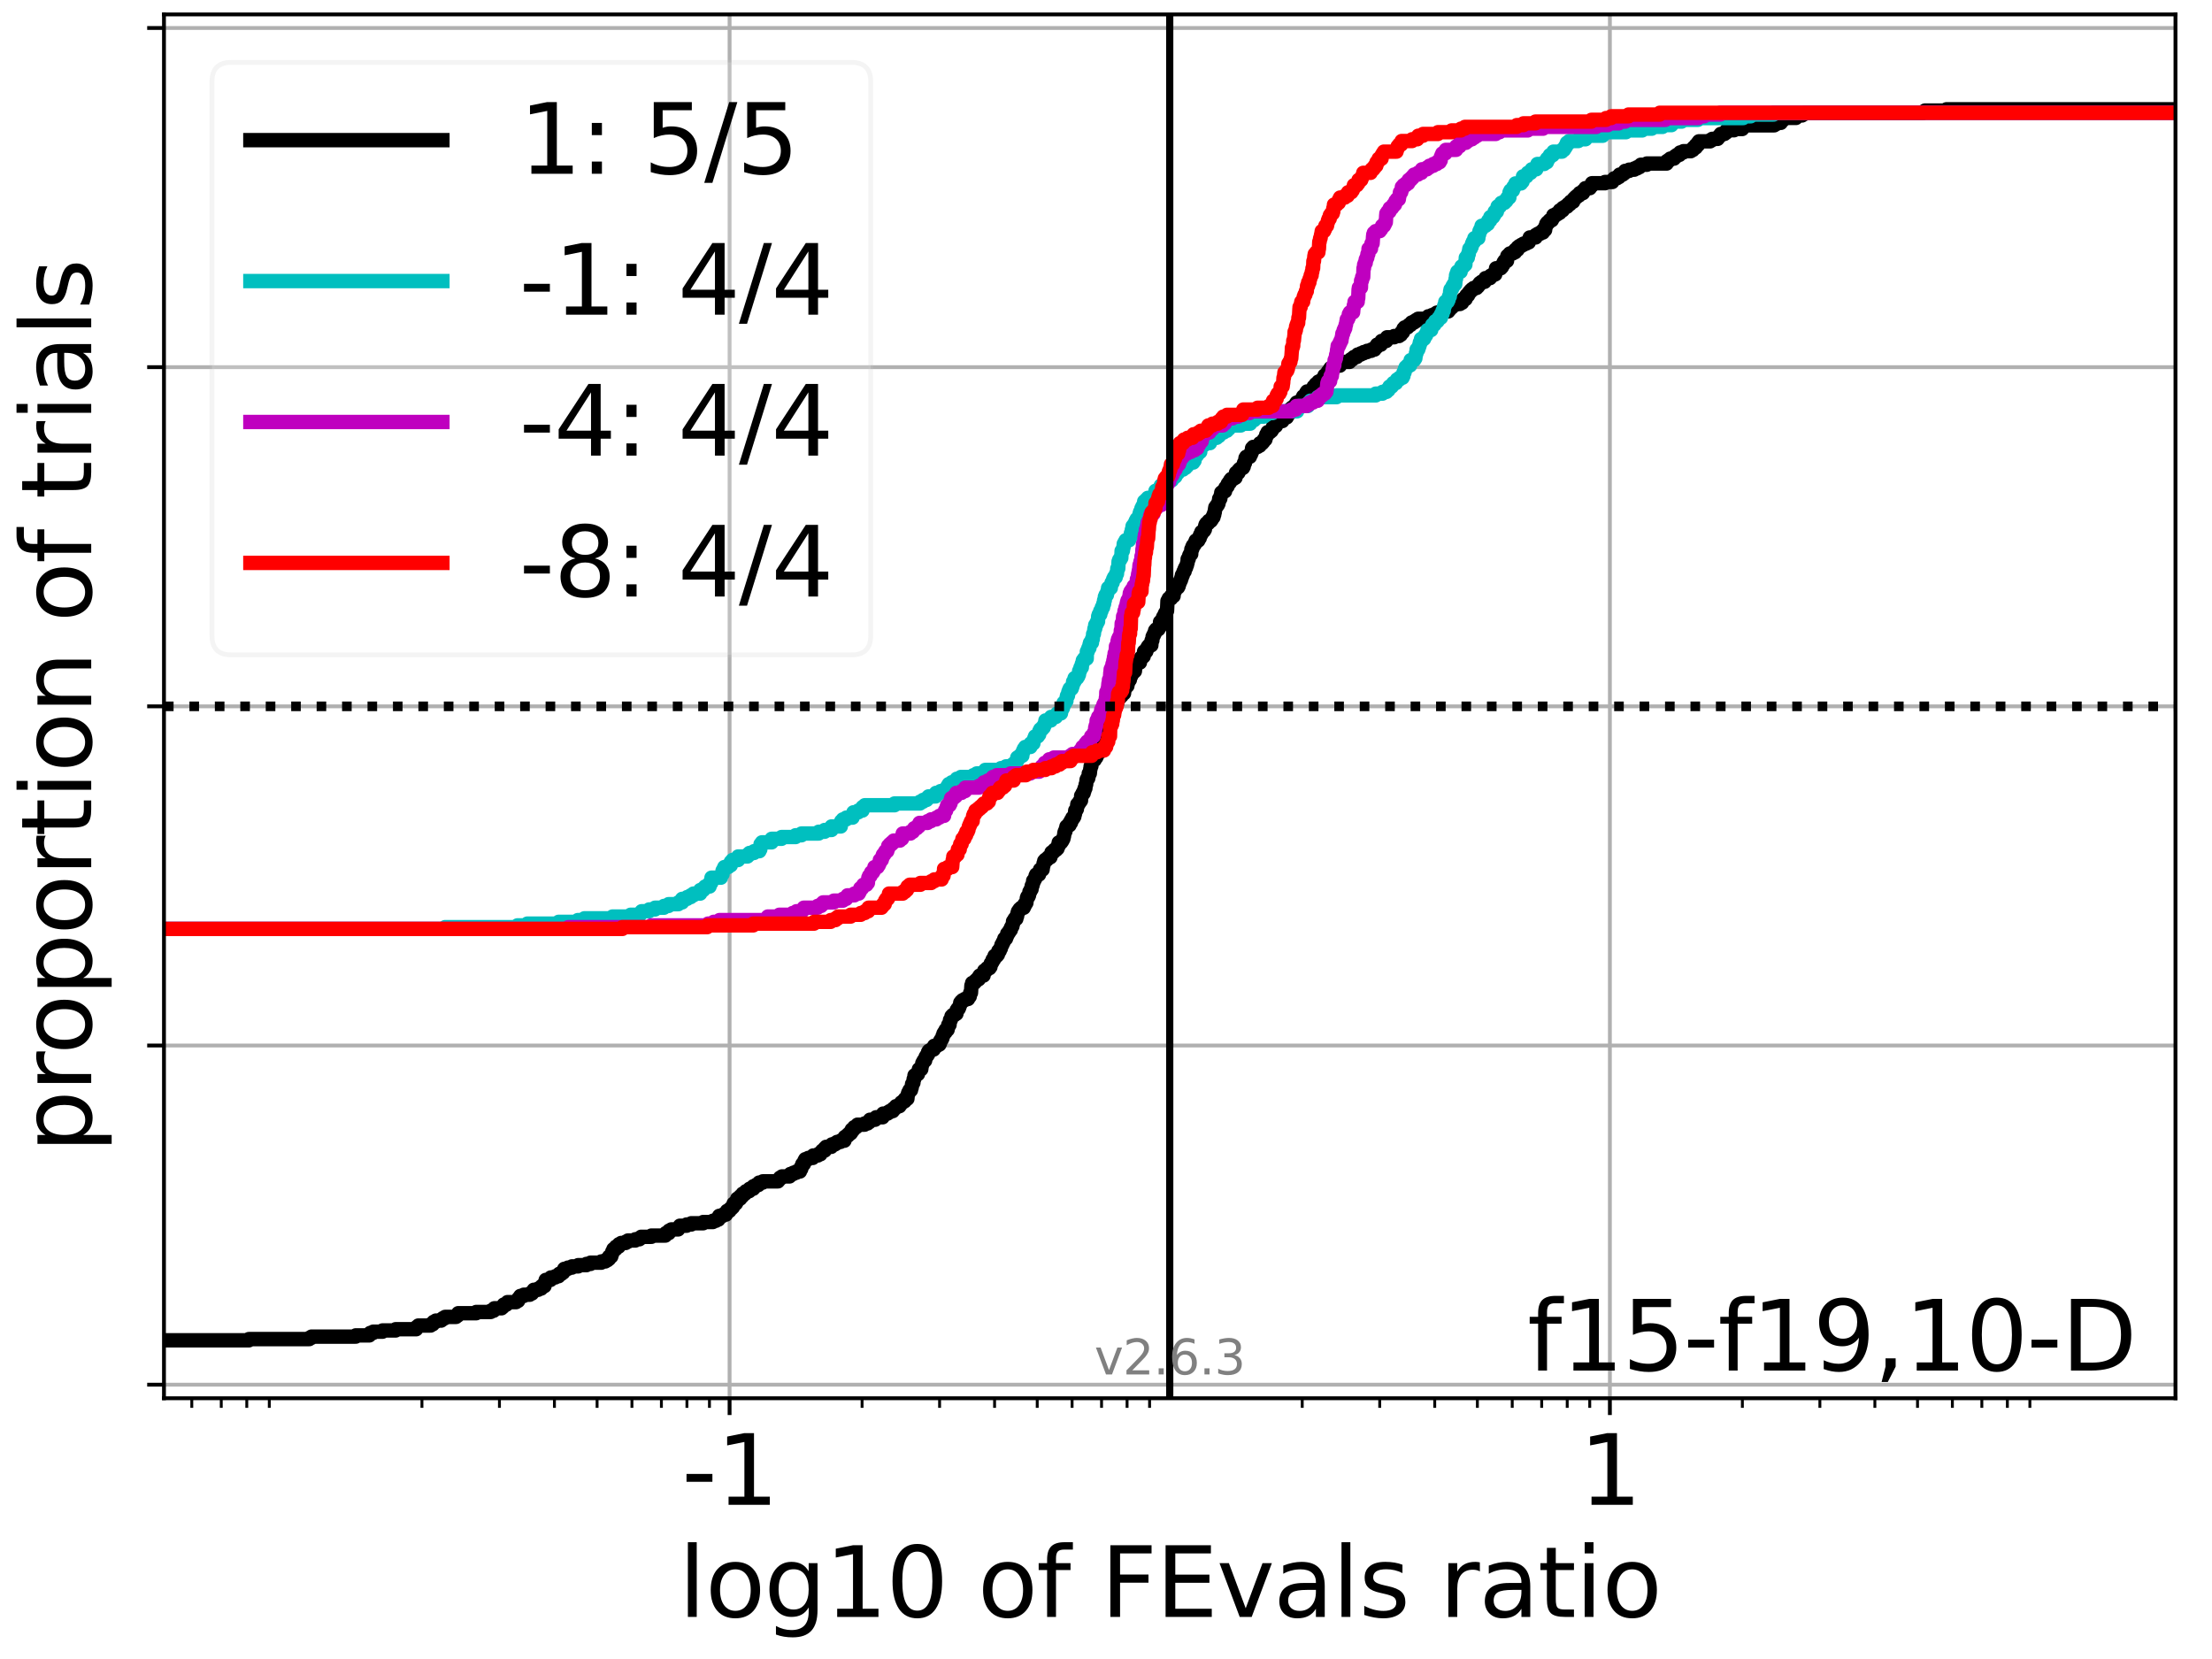 <?xml version="1.0" encoding="utf-8" standalone="no"?>
<!DOCTYPE svg PUBLIC "-//W3C//DTD SVG 1.1//EN"
  "http://www.w3.org/Graphics/SVG/1.1/DTD/svg11.dtd">
<svg xmlns:xlink="http://www.w3.org/1999/xlink" width="460.8pt" height="345.6pt" viewBox="0 0 460.8 345.6" xmlns="http://www.w3.org/2000/svg" version="1.1">
 <defs>
  <style type="text/css">*{stroke-linejoin: round; stroke-linecap: butt}</style>
 </defs>
 <g id="figure_1">
  <g id="patch_1">
   <path d="M 0 345.6 
L 460.8 345.6 
L 460.8 0 
L 0 0 
z
" style="fill: #ffffff"/>
  </g>
  <g id="axes_1">
   <g id="patch_2">
    <path d="M 34.16 291.28 
L 453.192 291.28 
L 453.192 3 
L 34.16 3 
z
" style="fill: #ffffff"/>
   </g>
   <g id="matplotlib.axis_1">
    <g id="xtick_1">
     <g id="line2d_1">
      <path d="M 151.985 291.28 
L 151.985 3 
" clip-path="url(#p1fbd578c1b)" style="fill: none; stroke: #b0b0b0; stroke-width: 0.8; stroke-linecap: square"/>
     </g>
     <g id="line2d_2">
      <defs>
       <path id="ma8b493b04f" d="M 0 0 
L 0 3.5 
" style="stroke: #000000; stroke-width: 0.8"/>
      </defs>
      <g>
       <use xlink:href="#ma8b493b04f" x="151.985" y="291.28" style="stroke: #000000; stroke-width: 0.8"/>
      </g>
     </g>
     <g id="text_1">
      <!-- -1 -->
      <g transform="translate(142.015 313.477) scale(0.2 -0.2)">
       <defs>
        <path id="DejaVuSans-2d" d="M 313 2009 
L 1997 2009 
L 1997 1497 
L 313 1497 
L 313 2009 
z
" transform="scale(0.016)"/>
        <path id="DejaVuSans-31" d="M 794 531 
L 1825 531 
L 1825 4091 
L 703 3866 
L 703 4441 
L 1819 4666 
L 2450 4666 
L 2450 531 
L 3481 531 
L 3481 0 
L 794 0 
L 794 531 
z
" transform="scale(0.016)"/>
       </defs>
       <use xlink:href="#DejaVuSans-2d"/>
       <use xlink:href="#DejaVuSans-31" x="36.084"/>
      </g>
     </g>
    </g>
    <g id="xtick_2">
     <g id="line2d_3">
      <path d="M 335.367 291.28 
L 335.367 3 
" clip-path="url(#p1fbd578c1b)" style="fill: none; stroke: #b0b0b0; stroke-width: 0.8; stroke-linecap: square"/>
     </g>
     <g id="line2d_4">
      <g>
       <use xlink:href="#ma8b493b04f" x="335.367" y="291.28" style="stroke: #000000; stroke-width: 0.8"/>
      </g>
     </g>
     <g id="text_2">
      <!-- 1 -->
      <g transform="translate(329.004 313.477) scale(0.2 -0.2)">
       <use xlink:href="#DejaVuSans-31"/>
      </g>
     </g>
    </g>
    <g id="xtick_3">
     <g id="line2d_5">
      <defs>
       <path id="md0c3234ecc" d="M 0 0 
L 0 2 
" style="stroke: #000000; stroke-width: 0.6"/>
      </defs>
      <g>
       <use xlink:href="#md0c3234ecc" x="39.954" y="291.28" style="stroke: #000000; stroke-width: 0.6"/>
      </g>
     </g>
    </g>
    <g id="xtick_4">
     <g id="line2d_6">
      <g>
       <use xlink:href="#md0c3234ecc" x="46.092" y="291.28" style="stroke: #000000; stroke-width: 0.6"/>
      </g>
     </g>
    </g>
    <g id="xtick_5">
     <g id="line2d_7">
      <g>
       <use xlink:href="#md0c3234ecc" x="51.409" y="291.28" style="stroke: #000000; stroke-width: 0.6"/>
      </g>
     </g>
    </g>
    <g id="xtick_6">
     <g id="line2d_8">
      <g>
       <use xlink:href="#md0c3234ecc" x="56.099" y="291.28" style="stroke: #000000; stroke-width: 0.6"/>
      </g>
     </g>
    </g>
    <g id="xtick_7">
     <g id="line2d_9">
      <g>
       <use xlink:href="#md0c3234ecc" x="87.897" y="291.28" style="stroke: #000000; stroke-width: 0.6"/>
      </g>
     </g>
    </g>
    <g id="xtick_8">
     <g id="line2d_10">
      <g>
       <use xlink:href="#md0c3234ecc" x="104.042" y="291.28" style="stroke: #000000; stroke-width: 0.6"/>
      </g>
     </g>
    </g>
    <g id="xtick_9">
     <g id="line2d_11">
      <g>
       <use xlink:href="#md0c3234ecc" x="115.498" y="291.28" style="stroke: #000000; stroke-width: 0.6"/>
      </g>
     </g>
    </g>
    <g id="xtick_10">
     <g id="line2d_12">
      <g>
       <use xlink:href="#md0c3234ecc" x="124.384" y="291.28" style="stroke: #000000; stroke-width: 0.6"/>
      </g>
     </g>
    </g>
    <g id="xtick_11">
     <g id="line2d_13">
      <g>
       <use xlink:href="#md0c3234ecc" x="131.644" y="291.28" style="stroke: #000000; stroke-width: 0.6"/>
      </g>
     </g>
    </g>
    <g id="xtick_12">
     <g id="line2d_14">
      <g>
       <use xlink:href="#md0c3234ecc" x="137.782" y="291.28" style="stroke: #000000; stroke-width: 0.6"/>
      </g>
     </g>
    </g>
    <g id="xtick_13">
     <g id="line2d_15">
      <g>
       <use xlink:href="#md0c3234ecc" x="143.1" y="291.28" style="stroke: #000000; stroke-width: 0.6"/>
      </g>
     </g>
    </g>
    <g id="xtick_14">
     <g id="line2d_16">
      <g>
       <use xlink:href="#md0c3234ecc" x="147.79" y="291.28" style="stroke: #000000; stroke-width: 0.6"/>
      </g>
     </g>
    </g>
    <g id="xtick_15">
     <g id="line2d_17">
      <g>
       <use xlink:href="#md0c3234ecc" x="179.587" y="291.28" style="stroke: #000000; stroke-width: 0.6"/>
      </g>
     </g>
    </g>
    <g id="xtick_16">
     <g id="line2d_18">
      <g>
       <use xlink:href="#md0c3234ecc" x="195.733" y="291.28" style="stroke: #000000; stroke-width: 0.6"/>
      </g>
     </g>
    </g>
    <g id="xtick_17">
     <g id="line2d_19">
      <g>
       <use xlink:href="#md0c3234ecc" x="207.189" y="291.28" style="stroke: #000000; stroke-width: 0.6"/>
      </g>
     </g>
    </g>
    <g id="xtick_18">
     <g id="line2d_20">
      <g>
       <use xlink:href="#md0c3234ecc" x="216.074" y="291.28" style="stroke: #000000; stroke-width: 0.6"/>
      </g>
     </g>
    </g>
    <g id="xtick_19">
     <g id="line2d_21">
      <g>
       <use xlink:href="#md0c3234ecc" x="223.335" y="291.28" style="stroke: #000000; stroke-width: 0.6"/>
      </g>
     </g>
    </g>
    <g id="xtick_20">
     <g id="line2d_22">
      <g>
       <use xlink:href="#md0c3234ecc" x="229.473" y="291.28" style="stroke: #000000; stroke-width: 0.6"/>
      </g>
     </g>
    </g>
    <g id="xtick_21">
     <g id="line2d_23">
      <g>
       <use xlink:href="#md0c3234ecc" x="234.79" y="291.28" style="stroke: #000000; stroke-width: 0.6"/>
      </g>
     </g>
    </g>
    <g id="xtick_22">
     <g id="line2d_24">
      <g>
       <use xlink:href="#md0c3234ecc" x="239.48" y="291.28" style="stroke: #000000; stroke-width: 0.6"/>
      </g>
     </g>
    </g>
    <g id="xtick_23">
     <g id="line2d_25">
      <g>
       <use xlink:href="#md0c3234ecc" x="271.278" y="291.28" style="stroke: #000000; stroke-width: 0.6"/>
      </g>
     </g>
    </g>
    <g id="xtick_24">
     <g id="line2d_26">
      <g>
       <use xlink:href="#md0c3234ecc" x="287.423" y="291.28" style="stroke: #000000; stroke-width: 0.6"/>
      </g>
     </g>
    </g>
    <g id="xtick_25">
     <g id="line2d_27">
      <g>
       <use xlink:href="#md0c3234ecc" x="298.879" y="291.28" style="stroke: #000000; stroke-width: 0.6"/>
      </g>
     </g>
    </g>
    <g id="xtick_26">
     <g id="line2d_28">
      <g>
       <use xlink:href="#md0c3234ecc" x="307.765" y="291.28" style="stroke: #000000; stroke-width: 0.6"/>
      </g>
     </g>
    </g>
    <g id="xtick_27">
     <g id="line2d_29">
      <g>
       <use xlink:href="#md0c3234ecc" x="315.025" y="291.28" style="stroke: #000000; stroke-width: 0.6"/>
      </g>
     </g>
    </g>
    <g id="xtick_28">
     <g id="line2d_30">
      <g>
       <use xlink:href="#md0c3234ecc" x="321.163" y="291.28" style="stroke: #000000; stroke-width: 0.6"/>
      </g>
     </g>
    </g>
    <g id="xtick_29">
     <g id="line2d_31">
      <g>
       <use xlink:href="#md0c3234ecc" x="326.481" y="291.28" style="stroke: #000000; stroke-width: 0.6"/>
      </g>
     </g>
    </g>
    <g id="xtick_30">
     <g id="line2d_32">
      <g>
       <use xlink:href="#md0c3234ecc" x="331.171" y="291.28" style="stroke: #000000; stroke-width: 0.6"/>
      </g>
     </g>
    </g>
    <g id="xtick_31">
     <g id="line2d_33">
      <g>
       <use xlink:href="#md0c3234ecc" x="362.968" y="291.28" style="stroke: #000000; stroke-width: 0.6"/>
      </g>
     </g>
    </g>
    <g id="xtick_32">
     <g id="line2d_34">
      <g>
       <use xlink:href="#md0c3234ecc" x="379.114" y="291.28" style="stroke: #000000; stroke-width: 0.6"/>
      </g>
     </g>
    </g>
    <g id="xtick_33">
     <g id="line2d_35">
      <g>
       <use xlink:href="#md0c3234ecc" x="390.57" y="291.28" style="stroke: #000000; stroke-width: 0.6"/>
      </g>
     </g>
    </g>
    <g id="xtick_34">
     <g id="line2d_36">
      <g>
       <use xlink:href="#md0c3234ecc" x="399.455" y="291.28" style="stroke: #000000; stroke-width: 0.6"/>
      </g>
     </g>
    </g>
    <g id="xtick_35">
     <g id="line2d_37">
      <g>
       <use xlink:href="#md0c3234ecc" x="406.716" y="291.28" style="stroke: #000000; stroke-width: 0.6"/>
      </g>
     </g>
    </g>
    <g id="xtick_36">
     <g id="line2d_38">
      <g>
       <use xlink:href="#md0c3234ecc" x="412.854" y="291.28" style="stroke: #000000; stroke-width: 0.6"/>
      </g>
     </g>
    </g>
    <g id="xtick_37">
     <g id="line2d_39">
      <g>
       <use xlink:href="#md0c3234ecc" x="418.171" y="291.28" style="stroke: #000000; stroke-width: 0.6"/>
      </g>
     </g>
    </g>
    <g id="xtick_38">
     <g id="line2d_40">
      <g>
       <use xlink:href="#md0c3234ecc" x="422.861" y="291.28" style="stroke: #000000; stroke-width: 0.6"/>
      </g>
     </g>
    </g>
    <g id="text_3">
     <!-- log10 of FEvals ratio -->
     <g transform="translate(141.371 336.833) scale(0.2 -0.2)">
      <defs>
       <path id="DejaVuSans-6c" d="M 603 4863 
L 1178 4863 
L 1178 0 
L 603 0 
L 603 4863 
z
" transform="scale(0.016)"/>
       <path id="DejaVuSans-6f" d="M 1959 3097 
Q 1497 3097 1228 2736 
Q 959 2375 959 1747 
Q 959 1119 1226 758 
Q 1494 397 1959 397 
Q 2419 397 2687 759 
Q 2956 1122 2956 1747 
Q 2956 2369 2687 2733 
Q 2419 3097 1959 3097 
z
M 1959 3584 
Q 2709 3584 3137 3096 
Q 3566 2609 3566 1747 
Q 3566 888 3137 398 
Q 2709 -91 1959 -91 
Q 1206 -91 779 398 
Q 353 888 353 1747 
Q 353 2609 779 3096 
Q 1206 3584 1959 3584 
z
" transform="scale(0.016)"/>
       <path id="DejaVuSans-67" d="M 2906 1791 
Q 2906 2416 2648 2759 
Q 2391 3103 1925 3103 
Q 1463 3103 1205 2759 
Q 947 2416 947 1791 
Q 947 1169 1205 825 
Q 1463 481 1925 481 
Q 2391 481 2648 825 
Q 2906 1169 2906 1791 
z
M 3481 434 
Q 3481 -459 3084 -895 
Q 2688 -1331 1869 -1331 
Q 1566 -1331 1297 -1286 
Q 1028 -1241 775 -1147 
L 775 -588 
Q 1028 -725 1275 -790 
Q 1522 -856 1778 -856 
Q 2344 -856 2625 -561 
Q 2906 -266 2906 331 
L 2906 616 
Q 2728 306 2450 153 
Q 2172 0 1784 0 
Q 1141 0 747 490 
Q 353 981 353 1791 
Q 353 2603 747 3093 
Q 1141 3584 1784 3584 
Q 2172 3584 2450 3431 
Q 2728 3278 2906 2969 
L 2906 3500 
L 3481 3500 
L 3481 434 
z
" transform="scale(0.016)"/>
       <path id="DejaVuSans-30" d="M 2034 4250 
Q 1547 4250 1301 3770 
Q 1056 3291 1056 2328 
Q 1056 1369 1301 889 
Q 1547 409 2034 409 
Q 2525 409 2770 889 
Q 3016 1369 3016 2328 
Q 3016 3291 2770 3770 
Q 2525 4250 2034 4250 
z
M 2034 4750 
Q 2819 4750 3233 4129 
Q 3647 3509 3647 2328 
Q 3647 1150 3233 529 
Q 2819 -91 2034 -91 
Q 1250 -91 836 529 
Q 422 1150 422 2328 
Q 422 3509 836 4129 
Q 1250 4750 2034 4750 
z
" transform="scale(0.016)"/>
       <path id="DejaVuSans-20" transform="scale(0.016)"/>
       <path id="DejaVuSans-66" d="M 2375 4863 
L 2375 4384 
L 1825 4384 
Q 1516 4384 1395 4259 
Q 1275 4134 1275 3809 
L 1275 3500 
L 2222 3500 
L 2222 3053 
L 1275 3053 
L 1275 0 
L 697 0 
L 697 3053 
L 147 3053 
L 147 3500 
L 697 3500 
L 697 3744 
Q 697 4328 969 4595 
Q 1241 4863 1831 4863 
L 2375 4863 
z
" transform="scale(0.016)"/>
       <path id="DejaVuSans-46" d="M 628 4666 
L 3309 4666 
L 3309 4134 
L 1259 4134 
L 1259 2759 
L 3109 2759 
L 3109 2228 
L 1259 2228 
L 1259 0 
L 628 0 
L 628 4666 
z
" transform="scale(0.016)"/>
       <path id="DejaVuSans-45" d="M 628 4666 
L 3578 4666 
L 3578 4134 
L 1259 4134 
L 1259 2753 
L 3481 2753 
L 3481 2222 
L 1259 2222 
L 1259 531 
L 3634 531 
L 3634 0 
L 628 0 
L 628 4666 
z
" transform="scale(0.016)"/>
       <path id="DejaVuSans-76" d="M 191 3500 
L 800 3500 
L 1894 563 
L 2988 3500 
L 3597 3500 
L 2284 0 
L 1503 0 
L 191 3500 
z
" transform="scale(0.016)"/>
       <path id="DejaVuSans-61" d="M 2194 1759 
Q 1497 1759 1228 1600 
Q 959 1441 959 1056 
Q 959 750 1161 570 
Q 1363 391 1709 391 
Q 2188 391 2477 730 
Q 2766 1069 2766 1631 
L 2766 1759 
L 2194 1759 
z
M 3341 1997 
L 3341 0 
L 2766 0 
L 2766 531 
Q 2569 213 2275 61 
Q 1981 -91 1556 -91 
Q 1019 -91 701 211 
Q 384 513 384 1019 
Q 384 1609 779 1909 
Q 1175 2209 1959 2209 
L 2766 2209 
L 2766 2266 
Q 2766 2663 2505 2880 
Q 2244 3097 1772 3097 
Q 1472 3097 1187 3025 
Q 903 2953 641 2809 
L 641 3341 
Q 956 3463 1253 3523 
Q 1550 3584 1831 3584 
Q 2591 3584 2966 3190 
Q 3341 2797 3341 1997 
z
" transform="scale(0.016)"/>
       <path id="DejaVuSans-73" d="M 2834 3397 
L 2834 2853 
Q 2591 2978 2328 3040 
Q 2066 3103 1784 3103 
Q 1356 3103 1142 2972 
Q 928 2841 928 2578 
Q 928 2378 1081 2264 
Q 1234 2150 1697 2047 
L 1894 2003 
Q 2506 1872 2764 1633 
Q 3022 1394 3022 966 
Q 3022 478 2636 193 
Q 2250 -91 1575 -91 
Q 1294 -91 989 -36 
Q 684 19 347 128 
L 347 722 
Q 666 556 975 473 
Q 1284 391 1588 391 
Q 1994 391 2212 530 
Q 2431 669 2431 922 
Q 2431 1156 2273 1281 
Q 2116 1406 1581 1522 
L 1381 1569 
Q 847 1681 609 1914 
Q 372 2147 372 2553 
Q 372 3047 722 3315 
Q 1072 3584 1716 3584 
Q 2034 3584 2315 3537 
Q 2597 3491 2834 3397 
z
" transform="scale(0.016)"/>
       <path id="DejaVuSans-72" d="M 2631 2963 
Q 2534 3019 2420 3045 
Q 2306 3072 2169 3072 
Q 1681 3072 1420 2755 
Q 1159 2438 1159 1844 
L 1159 0 
L 581 0 
L 581 3500 
L 1159 3500 
L 1159 2956 
Q 1341 3275 1631 3429 
Q 1922 3584 2338 3584 
Q 2397 3584 2469 3576 
Q 2541 3569 2628 3553 
L 2631 2963 
z
" transform="scale(0.016)"/>
       <path id="DejaVuSans-74" d="M 1172 4494 
L 1172 3500 
L 2356 3500 
L 2356 3053 
L 1172 3053 
L 1172 1153 
Q 1172 725 1289 603 
Q 1406 481 1766 481 
L 2356 481 
L 2356 0 
L 1766 0 
Q 1100 0 847 248 
Q 594 497 594 1153 
L 594 3053 
L 172 3053 
L 172 3500 
L 594 3500 
L 594 4494 
L 1172 4494 
z
" transform="scale(0.016)"/>
       <path id="DejaVuSans-69" d="M 603 3500 
L 1178 3500 
L 1178 0 
L 603 0 
L 603 3500 
z
M 603 4863 
L 1178 4863 
L 1178 4134 
L 603 4134 
L 603 4863 
z
" transform="scale(0.016)"/>
      </defs>
      <use xlink:href="#DejaVuSans-6c"/>
      <use xlink:href="#DejaVuSans-6f" x="27.783"/>
      <use xlink:href="#DejaVuSans-67" x="88.965"/>
      <use xlink:href="#DejaVuSans-31" x="152.441"/>
      <use xlink:href="#DejaVuSans-30" x="216.064"/>
      <use xlink:href="#DejaVuSans-20" x="279.688"/>
      <use xlink:href="#DejaVuSans-6f" x="311.475"/>
      <use xlink:href="#DejaVuSans-66" x="372.656"/>
      <use xlink:href="#DejaVuSans-20" x="407.861"/>
      <use xlink:href="#DejaVuSans-46" x="439.648"/>
      <use xlink:href="#DejaVuSans-45" x="497.168"/>
      <use xlink:href="#DejaVuSans-76" x="560.352"/>
      <use xlink:href="#DejaVuSans-61" x="619.531"/>
      <use xlink:href="#DejaVuSans-6c" x="680.811"/>
      <use xlink:href="#DejaVuSans-73" x="708.594"/>
      <use xlink:href="#DejaVuSans-20" x="760.693"/>
      <use xlink:href="#DejaVuSans-72" x="792.48"/>
      <use xlink:href="#DejaVuSans-61" x="833.594"/>
      <use xlink:href="#DejaVuSans-74" x="894.873"/>
      <use xlink:href="#DejaVuSans-69" x="934.082"/>
      <use xlink:href="#DejaVuSans-6f" x="961.865"/>
     </g>
    </g>
   </g>
   <g id="matplotlib.axis_2">
    <g id="ytick_1">
     <g id="line2d_41">
      <path d="M 34.16 288.454 
L 453.192 288.454 
" clip-path="url(#p1fbd578c1b)" style="fill: none; stroke: #b0b0b0; stroke-width: 0.8; stroke-linecap: square"/>
     </g>
     <g id="line2d_42">
      <defs>
       <path id="m5c4a424b50" d="M 0 0 
L -3.5 0 
" style="stroke: #000000; stroke-width: 0.8"/>
      </defs>
      <g>
       <use xlink:href="#m5c4a424b50" x="34.16" y="288.454" style="stroke: #000000; stroke-width: 0.8"/>
      </g>
     </g>
    </g>
    <g id="ytick_2">
     <g id="line2d_43">
      <path d="M 34.16 217.797 
L 453.192 217.797 
" clip-path="url(#p1fbd578c1b)" style="fill: none; stroke: #b0b0b0; stroke-width: 0.8; stroke-linecap: square"/>
     </g>
     <g id="line2d_44">
      <g>
       <use xlink:href="#m5c4a424b50" x="34.16" y="217.797" style="stroke: #000000; stroke-width: 0.8"/>
      </g>
     </g>
    </g>
    <g id="ytick_3">
     <g id="line2d_45">
      <path d="M 34.16 147.14 
L 453.192 147.14 
" clip-path="url(#p1fbd578c1b)" style="fill: none; stroke: #b0b0b0; stroke-width: 0.8; stroke-linecap: square"/>
     </g>
     <g id="line2d_46">
      <g>
       <use xlink:href="#m5c4a424b50" x="34.16" y="147.14" style="stroke: #000000; stroke-width: 0.8"/>
      </g>
     </g>
    </g>
    <g id="ytick_4">
     <g id="line2d_47">
      <path d="M 34.16 76.483 
L 453.192 76.483 
" clip-path="url(#p1fbd578c1b)" style="fill: none; stroke: #b0b0b0; stroke-width: 0.8; stroke-linecap: square"/>
     </g>
     <g id="line2d_48">
      <g>
       <use xlink:href="#m5c4a424b50" x="34.16" y="76.483" style="stroke: #000000; stroke-width: 0.8"/>
      </g>
     </g>
    </g>
    <g id="ytick_5">
     <g id="line2d_49">
      <path d="M 34.16 5.826 
L 453.192 5.826 
" clip-path="url(#p1fbd578c1b)" style="fill: none; stroke: #b0b0b0; stroke-width: 0.8; stroke-linecap: square"/>
     </g>
     <g id="line2d_50">
      <g>
       <use xlink:href="#m5c4a424b50" x="34.16" y="5.826" style="stroke: #000000; stroke-width: 0.8"/>
      </g>
     </g>
    </g>
    <g id="text_4">
     <!-- proportion of trials -->
     <g transform="translate(19.001 240.146) rotate(-90) scale(0.2 -0.2)">
      <defs>
       <path id="DejaVuSans-70" d="M 1159 525 
L 1159 -1331 
L 581 -1331 
L 581 3500 
L 1159 3500 
L 1159 2969 
Q 1341 3281 1617 3432 
Q 1894 3584 2278 3584 
Q 2916 3584 3314 3078 
Q 3713 2572 3713 1747 
Q 3713 922 3314 415 
Q 2916 -91 2278 -91 
Q 1894 -91 1617 61 
Q 1341 213 1159 525 
z
M 3116 1747 
Q 3116 2381 2855 2742 
Q 2594 3103 2138 3103 
Q 1681 3103 1420 2742 
Q 1159 2381 1159 1747 
Q 1159 1113 1420 752 
Q 1681 391 2138 391 
Q 2594 391 2855 752 
Q 3116 1113 3116 1747 
z
" transform="scale(0.016)"/>
       <path id="DejaVuSans-6e" d="M 3513 2113 
L 3513 0 
L 2938 0 
L 2938 2094 
Q 2938 2591 2744 2837 
Q 2550 3084 2163 3084 
Q 1697 3084 1428 2787 
Q 1159 2491 1159 1978 
L 1159 0 
L 581 0 
L 581 3500 
L 1159 3500 
L 1159 2956 
Q 1366 3272 1645 3428 
Q 1925 3584 2291 3584 
Q 2894 3584 3203 3211 
Q 3513 2838 3513 2113 
z
" transform="scale(0.016)"/>
      </defs>
      <use xlink:href="#DejaVuSans-70"/>
      <use xlink:href="#DejaVuSans-72" x="63.477"/>
      <use xlink:href="#DejaVuSans-6f" x="102.34"/>
      <use xlink:href="#DejaVuSans-70" x="163.521"/>
      <use xlink:href="#DejaVuSans-6f" x="226.998"/>
      <use xlink:href="#DejaVuSans-72" x="288.18"/>
      <use xlink:href="#DejaVuSans-74" x="329.293"/>
      <use xlink:href="#DejaVuSans-69" x="368.502"/>
      <use xlink:href="#DejaVuSans-6f" x="396.285"/>
      <use xlink:href="#DejaVuSans-6e" x="457.467"/>
      <use xlink:href="#DejaVuSans-20" x="520.846"/>
      <use xlink:href="#DejaVuSans-6f" x="552.633"/>
      <use xlink:href="#DejaVuSans-66" x="613.814"/>
      <use xlink:href="#DejaVuSans-20" x="649.02"/>
      <use xlink:href="#DejaVuSans-74" x="680.807"/>
      <use xlink:href="#DejaVuSans-72" x="720.016"/>
      <use xlink:href="#DejaVuSans-69" x="761.129"/>
      <use xlink:href="#DejaVuSans-61" x="788.912"/>
      <use xlink:href="#DejaVuSans-6c" x="850.191"/>
      <use xlink:href="#DejaVuSans-73" x="877.975"/>
     </g>
    </g>
   </g>
   <g id="line2d_51">
    <path d="M 34.16 279.213 
L 51.842 279.213 
L 51.842 278.956 
L 64.426 278.956 
L 64.426 278.699 
L 64.883 278.699 
L 64.883 278.442 
L 74.11 278.442 
L 74.11 278.186 
L 76.94 278.186 
L 76.94 277.929 
L 77.119 277.929 
L 77.119 277.672 
L 77.744 277.672 
L 77.744 277.416 
L 79.681 277.416 
L 79.681 277.159 
L 82.42 277.159 
L 82.42 276.902 
L 86.693 276.902 
L 86.693 276.645 
L 86.836 276.645 
L 86.836 276.389 
L 87.151 276.389 
L 87.151 276.132 
L 89.702 276.132 
L 89.702 275.875 
L 90.16 275.875 
L 90.16 275.619 
L 90.328 275.619 
L 90.328 275.362 
L 90.785 275.362 
L 90.785 275.105 
L 91.897 275.105 
L 91.897 274.849 
L 92.264 274.849 
L 92.264 274.592 
L 92.722 274.592 
L 92.722 274.335 
L 95.004 274.335 
L 95.004 274.078 
L 95.351 274.078 
L 95.461 273.565 
L 99.208 273.565 
L 99.208 273.308 
L 102.217 273.308 
L 102.217 273.052 
L 102.842 273.052 
L 102.842 272.795 
L 102.979 272.795 
L 102.979 272.538 
L 104.481 272.538 
L 104.481 272.282 
L 104.779 272.282 
L 104.779 272.025 
L 104.938 272.025 
L 104.938 271.768 
L 105.508 271.768 
L 105.508 271.511 
L 105.725 271.511 
L 105.725 271.255 
L 107.518 271.255 
L 107.518 270.998 
L 107.935 270.998 
L 107.997 270.485 
L 108.215 270.485 
L 108.215 270.228 
L 108.392 270.228 
L 108.392 269.971 
L 109.104 269.971 
L 109.104 269.715 
L 110.348 269.715 
L 110.348 269.458 
L 110.825 269.458 
L 110.825 269.201 
L 111.043 269.201 
L 111.043 268.944 
L 111.196 268.944 
L 111.196 268.688 
L 112.113 268.688 
L 112.113 268.431 
L 112.738 268.431 
L 112.838 267.918 
L 113.428 267.918 
L 113.505 267.148 
L 113.683 267.148 
L 113.685 266.634 
L 114.675 266.634 
L 114.749 266.121 
L 115.666 266.121 
L 115.666 265.864 
L 116.357 265.864 
L 116.357 265.607 
L 116.513 265.607 
L 116.513 265.351 
L 116.995 265.351 
L 116.995 265.094 
L 117.329 265.094 
L 117.414 264.581 
L 117.546 264.581 
L 117.546 264.324 
L 118.306 264.324 
L 118.306 264.067 
L 119.153 264.067 
L 119.153 263.81 
L 120.449 263.81 
L 120.449 263.554 
L 122.169 263.554 
L 122.169 263.297 
L 123.017 263.297 
L 123.017 263.04 
L 125.246 263.04 
L 125.246 262.784 
L 126.089 262.784 
L 126.089 262.527 
L 126.546 262.527 
L 126.546 262.27 
L 126.867 262.27 
L 126.891 261.757 
L 127.332 261.757 
L 127.402 261.243 
L 127.503 261.243 
L 127.549 260.73 
L 127.72 260.73 
L 127.79 260.217 
L 128.255 260.217 
L 128.316 259.703 
L 128.88 259.703 
L 128.94 259.19 
L 129.398 259.19 
L 129.398 258.933 
L 130.345 258.933 
L 130.345 258.676 
L 130.817 258.676 
L 130.817 258.42 
L 132.343 258.42 
L 132.343 258.163 
L 133.19 258.163 
L 133.19 257.906 
L 133.557 257.906 
L 133.557 257.65 
L 135.695 257.65 
L 135.695 257.393 
L 138.603 257.393 
L 138.704 256.88 
L 139.329 256.88 
L 139.377 256.366 
L 139.847 256.366 
L 139.847 256.109 
L 141.266 256.109 
L 141.266 255.853 
L 141.455 255.853 
L 141.455 255.596 
L 141.634 255.596 
L 141.634 255.339 
L 143.034 255.339 
L 143.034 255.083 
L 144.006 255.083 
L 144.006 254.826 
L 146.488 254.826 
L 146.488 254.569 
L 148.499 254.569 
L 148.499 254.313 
L 149.134 254.313 
L 149.134 254.056 
L 149.669 254.056 
L 149.743 253.542 
L 149.817 253.542 
L 149.817 253.286 
L 150.583 253.286 
L 150.583 253.029 
L 151.224 253.029 
L 151.224 252.772 
L 151.351 252.772 
L 151.442 252.259 
L 151.96 252.259 
L 151.96 252.002 
L 152.143 252.002 
L 152.143 251.746 
L 152.418 251.746 
L 152.418 251.489 
L 152.678 251.489 
L 152.768 250.975 
L 152.826 250.975 
L 152.826 250.719 
L 153.303 250.719 
L 153.303 250.462 
L 153.451 250.462 
L 153.483 249.949 
L 153.593 249.949 
L 153.593 249.692 
L 154.217 249.692 
L 154.218 249.179 
L 154.675 249.179 
L 154.705 248.665 
L 155.24 248.665 
L 155.24 248.408 
L 155.388 248.408 
L 155.388 248.152 
L 156.065 248.152 
L 156.155 247.638 
L 156.912 247.638 
L 156.937 247.125 
L 157.445 247.125 
L 157.445 246.868 
L 157.98 246.868 
L 157.98 246.612 
L 158.128 246.612 
L 158.128 246.355 
L 158.894 246.355 
L 158.894 246.098 
L 162.064 246.098 
L 162.064 245.841 
L 162.282 245.841 
L 162.282 245.585 
L 162.49 245.585 
L 162.49 245.328 
L 162.897 245.328 
L 162.897 245.071 
L 164.475 245.071 
L 164.475 244.815 
L 164.642 244.815 
L 164.642 244.558 
L 165.262 244.558 
L 165.262 244.301 
L 165.885 244.301 
L 165.885 244.045 
L 166.642 244.045 
L 166.732 243.531 
L 166.904 243.531 
L 166.922 243.018 
L 167.093 243.018 
L 167.137 242.504 
L 167.457 242.504 
L 167.493 241.991 
L 167.605 241.991 
L 167.605 241.734 
L 167.752 241.734 
L 167.752 241.478 
L 168.371 241.478 
L 168.371 241.221 
L 169.31 241.221 
L 169.413 240.707 
L 170.376 240.707 
L 170.376 240.451 
L 170.911 240.451 
L 170.911 240.194 
L 171.059 240.194 
L 171.059 239.937 
L 171.289 239.937 
L 171.289 239.681 
L 171.82 239.681 
L 171.825 239.167 
L 172.082 239.167 
L 172.082 238.91 
L 173.172 238.91 
L 173.172 238.654 
L 173.287 238.654 
L 173.287 238.397 
L 173.958 238.397 
L 173.958 238.14 
L 174.371 238.14 
L 174.371 237.884 
L 175.091 237.884 
L 175.091 237.627 
L 175.909 237.627 
L 175.971 236.857 
L 176.334 236.857 
L 176.334 236.6 
L 176.628 236.6 
L 176.628 236.343 
L 176.899 236.343 
L 176.899 236.087 
L 177.239 236.087 
L 177.239 235.83 
L 177.417 235.83 
L 177.438 235.317 
L 177.82 235.317 
L 177.82 235.06 
L 177.942 235.06 
L 177.942 234.803 
L 178.398 234.803 
L 178.398 234.547 
L 178.64 234.547 
L 178.64 234.29 
L 180.107 234.29 
L 180.107 234.033 
L 180.741 234.033 
L 180.741 233.776 
L 181.094 233.776 
L 181.094 233.52 
L 181.226 233.52 
L 181.226 233.263 
L 182.303 233.263 
L 182.303 233.006 
L 182.502 233.006 
L 182.502 232.75 
L 183.866 232.75 
L 183.969 231.98 
L 184.893 231.98 
L 184.893 231.723 
L 185.319 231.723 
L 185.319 231.466 
L 185.983 231.466 
L 186.08 230.953 
L 186.455 230.953 
L 186.455 230.696 
L 186.635 230.696 
L 186.635 230.439 
L 187.375 230.439 
L 187.375 230.183 
L 187.562 230.183 
L 187.562 229.926 
L 187.73 229.926 
L 187.73 229.669 
L 188.072 229.669 
L 188.072 229.413 
L 188.473 229.413 
L 188.53 228.899 
L 189.024 228.899 
L 189.125 227.872 
L 189.212 227.872 
L 189.212 227.616 
L 189.358 227.616 
L 189.358 227.359 
L 189.471 227.359 
L 189.471 227.102 
L 189.773 227.102 
L 189.822 226.589 
L 189.921 226.589 
L 190 225.819 
L 190.147 225.819 
L 190.147 225.562 
L 190.28 225.562 
L 190.334 224.792 
L 190.456 224.792 
L 190.513 224.022 
L 190.844 224.022 
L 190.844 223.765 
L 191.223 223.765 
L 191.301 223.252 
L 191.381 223.252 
L 191.424 222.738 
L 191.916 222.738 
L 192.023 221.968 
L 192.064 221.968 
L 192.139 221.455 
L 192.284 221.455 
L 192.284 221.198 
L 192.411 221.198 
L 192.411 220.941 
L 192.72 220.941 
L 192.77 220.428 
L 192.831 220.428 
L 192.831 220.171 
L 192.986 220.171 
L 192.986 219.915 
L 193.175 219.915 
L 193.175 219.658 
L 193.341 219.658 
L 193.341 219.145 
L 193.51 219.145 
L 193.51 218.888 
L 193.941 218.888 
L 193.941 218.631 
L 194.504 218.631 
L 194.608 217.861 
L 195.238 217.861 
L 195.238 217.604 
L 195.69 217.604 
L 195.69 217.348 
L 195.816 217.348 
L 195.844 216.834 
L 196.002 216.834 
L 196.002 216.578 
L 196.178 216.578 
L 196.178 216.321 
L 196.306 216.321 
L 196.365 215.807 
L 196.479 215.807 
L 196.55 215.294 
L 196.705 215.294 
L 196.705 215.037 
L 196.982 215.037 
L 196.994 214.524 
L 197.402 214.524 
L 197.461 214.011 
L 197.537 214.011 
L 197.537 213.497 
L 197.804 213.497 
L 197.904 212.47 
L 198.076 212.47 
L 198.172 211.957 
L 198.216 211.957 
L 198.216 211.7 
L 198.456 211.7 
L 198.456 211.444 
L 198.869 211.444 
L 198.869 211.187 
L 199.239 211.187 
L 199.301 210.417 
L 199.471 210.417 
L 199.471 210.16 
L 199.706 210.16 
L 199.706 209.903 
L 199.822 209.903 
L 199.929 209.39 
L 200.012 209.39 
L 200.04 208.877 
L 200.233 208.877 
L 200.233 208.62 
L 200.501 208.62 
L 200.501 208.363 
L 200.962 208.363 
L 200.962 208.106 
L 201.672 208.106 
L 201.742 207.593 
L 202.011 207.593 
L 202.108 206.823 
L 202.272 206.823 
L 202.367 205.283 
L 202.462 205.283 
L 202.515 204.769 
L 202.993 204.769 
L 202.993 204.513 
L 203.219 204.513 
L 203.219 204.256 
L 203.497 204.256 
L 203.497 203.999 
L 203.886 203.999 
L 203.914 203.486 
L 204.08 203.486 
L 204.08 203.229 
L 204.893 203.229 
L 204.939 202.459 
L 205.036 202.459 
L 205.036 202.202 
L 205.43 202.202 
L 205.43 201.946 
L 205.627 201.946 
L 205.627 201.689 
L 206.142 201.689 
L 206.142 201.432 
L 206.323 201.432 
L 206.404 200.662 
L 206.596 200.662 
L 206.596 200.405 
L 206.749 200.405 
L 206.791 199.892 
L 207.064 199.892 
L 207.064 199.635 
L 207.189 199.635 
L 207.189 199.122 
L 207.678 199.122 
L 207.678 198.865 
L 207.885 198.865 
L 207.978 198.095 
L 208.258 198.095 
L 208.347 197.582 
L 208.494 197.582 
L 208.569 197.068 
L 208.63 197.068 
L 208.63 196.812 
L 208.803 196.812 
L 208.898 196.298 
L 209.045 196.298 
L 209.152 195.785 
L 209.231 195.785 
L 209.231 195.528 
L 209.571 195.528 
L 209.666 195.015 
L 209.777 195.015 
L 209.818 194.501 
L 210.036 194.501 
L 210.036 194.245 
L 210.205 194.245 
L 210.205 193.988 
L 210.367 193.988 
L 210.367 193.731 
L 210.566 193.731 
L 210.611 193.218 
L 210.747 193.218 
L 210.747 192.961 
L 210.901 192.961 
L 210.984 192.448 
L 211.035 192.448 
L 211.035 191.934 
L 211.218 191.934 
L 211.218 191.678 
L 211.356 191.678 
L 211.356 191.421 
L 211.713 191.421 
L 211.714 190.907 
L 211.871 190.907 
L 211.981 190.137 
L 212.06 190.137 
L 212.06 189.881 
L 212.233 189.881 
L 212.233 189.624 
L 212.411 189.624 
L 212.411 189.367 
L 212.693 189.367 
L 212.693 189.111 
L 213.259 189.111 
L 213.259 188.854 
L 213.387 188.854 
L 213.428 188.34 
L 213.659 188.34 
L 213.659 188.084 
L 213.812 188.084 
L 213.918 187.057 
L 214.013 187.057 
L 214.013 186.8 
L 214.243 186.8 
L 214.243 186.544 
L 214.355 186.544 
L 214.453 185.773 
L 214.606 185.773 
L 214.606 185.517 
L 214.718 185.517 
L 214.718 185.26 
L 214.888 185.26 
L 214.94 184.49 
L 215.084 184.49 
L 215.149 183.977 
L 215.23 183.977 
L 215.23 183.463 
L 215.447 183.463 
L 215.447 183.206 
L 215.576 183.206 
L 215.576 182.95 
L 215.712 182.95 
L 215.735 182.436 
L 215.851 182.436 
L 215.851 182.18 
L 216.452 182.18 
L 216.499 181.666 
L 216.658 181.666 
L 216.658 181.153 
L 217.193 181.153 
L 217.274 180.383 
L 217.341 180.383 
L 217.386 179.869 
L 217.49 179.869 
L 217.528 179.356 
L 217.753 179.356 
L 217.753 179.099 
L 218.108 179.099 
L 218.108 178.843 
L 218.37 178.843 
L 218.37 178.586 
L 218.817 178.586 
L 218.924 178.072 
L 218.977 178.072 
L 219.052 177.559 
L 219.423 177.559 
L 219.423 177.302 
L 219.643 177.302 
L 219.643 177.046 
L 220.03 177.046 
L 220.03 176.789 
L 220.29 176.789 
L 220.315 176.276 
L 220.505 176.276 
L 220.552 175.505 
L 221.065 175.505 
L 221.065 175.249 
L 221.249 175.249 
L 221.249 174.992 
L 221.392 174.992 
L 221.392 174.735 
L 221.521 174.735 
L 221.625 174.222 
L 221.647 174.222 
L 221.739 173.452 
L 221.826 173.452 
L 221.826 173.195 
L 221.948 173.195 
L 222.027 172.682 
L 222.068 172.682 
L 222.165 172.168 
L 222.451 172.168 
L 222.451 171.912 
L 222.802 171.912 
L 222.814 171.398 
L 223.101 171.398 
L 223.109 170.885 
L 223.314 170.885 
L 223.392 170.371 
L 223.655 170.371 
L 223.655 170.115 
L 223.798 170.115 
L 223.873 169.601 
L 223.93 169.601 
L 223.995 168.831 
L 224.19 168.831 
L 224.19 168.575 
L 224.329 168.575 
L 224.419 167.548 
L 224.677 167.548 
L 224.677 167.291 
L 224.814 167.291 
L 224.814 167.034 
L 225.01 167.034 
L 225.01 166.778 
L 225.19 166.778 
L 225.228 165.751 
L 225.415 165.751 
L 225.511 165.237 
L 225.752 165.237 
L 225.773 164.724 
L 225.909 164.724 
L 225.944 164.211 
L 226.107 164.211 
L 226.163 163.44 
L 226.26 163.44 
L 226.362 162.414 
L 226.486 162.414 
L 226.486 162.157 
L 226.694 162.157 
L 226.788 161.644 
L 226.809 161.644 
L 226.809 161.13 
L 227.026 161.13 
L 227.134 160.103 
L 227.182 160.103 
L 227.209 159.59 
L 227.352 159.59 
L 227.445 158.563 
L 227.635 158.563 
L 227.635 158.306 
L 228.039 158.306 
L 228.039 158.05 
L 228.17 158.05 
L 228.17 157.793 
L 228.375 157.793 
L 228.375 157.536 
L 228.495 157.536 
L 228.553 157.023 
L 228.645 157.023 
L 228.645 156.766 
L 229.03 156.766 
L 229.09 156.253 
L 229.225 156.253 
L 229.225 155.996 
L 229.343 155.996 
L 229.398 155.226 
L 229.589 155.226 
L 229.589 154.969 
L 229.702 154.969 
L 229.786 153.686 
L 229.851 153.686 
L 229.878 152.916 
L 230.216 152.916 
L 230.216 152.659 
L 230.358 152.659 
L 230.456 151.889 
L 230.475 151.889 
L 230.489 151.376 
L 230.698 151.376 
L 230.794 150.862 
L 230.827 150.862 
L 230.827 150.605 
L 230.977 150.605 
L 230.995 150.092 
L 231.128 150.092 
L 231.179 149.579 
L 231.339 149.579 
L 231.344 149.065 
L 231.544 149.065 
L 231.566 148.552 
L 231.7 148.552 
L 231.7 148.295 
L 231.974 148.295 
L 231.974 148.038 
L 232.092 148.038 
L 232.092 147.782 
L 232.22 147.782 
L 232.22 147.525 
L 232.352 147.525 
L 232.444 147.012 
L 232.465 147.012 
L 232.465 146.755 
L 232.667 146.755 
L 232.77 145.985 
L 232.822 145.985 
L 232.822 145.728 
L 233.007 145.728 
L 233.007 145.471 
L 233.187 145.471 
L 233.187 145.215 
L 233.42 145.215 
L 233.42 144.958 
L 233.668 144.958 
L 233.703 144.445 
L 234.152 144.445 
L 234.236 143.675 
L 234.309 143.675 
L 234.309 143.418 
L 234.437 143.418 
L 234.437 143.161 
L 234.553 143.161 
L 234.553 142.904 
L 234.847 142.904 
L 234.9 142.391 
L 234.965 142.391 
L 234.99 141.878 
L 235.19 141.878 
L 235.19 141.621 
L 235.366 141.621 
L 235.452 140.851 
L 235.638 140.851 
L 235.662 140.337 
L 235.912 140.337 
L 235.912 140.081 
L 236.148 140.081 
L 236.148 139.824 
L 236.416 139.824 
L 236.496 138.797 
L 236.605 138.797 
L 236.678 138.284 
L 236.774 138.284 
L 236.774 138.027 
L 237.464 138.027 
L 237.508 137.257 
L 237.682 137.257 
L 237.682 137 
L 237.969 137 
L 237.969 136.744 
L 238.241 136.744 
L 238.331 135.717 
L 238.794 135.717 
L 238.824 135.203 
L 239.002 135.203 
L 239.002 134.947 
L 239.136 134.947 
L 239.136 134.69 
L 239.354 134.69 
L 239.354 134.433 
L 239.843 134.433 
L 239.901 133.407 
L 240.059 133.407 
L 240.108 132.636 
L 240.221 132.636 
L 240.221 132.38 
L 240.356 132.38 
L 240.356 132.123 
L 240.473 132.123 
L 240.473 131.866 
L 240.604 131.866 
L 240.635 131.353 
L 240.846 131.353 
L 240.846 131.096 
L 241.327 131.096 
L 241.327 130.84 
L 241.46 130.84 
L 241.46 130.583 
L 241.642 130.583 
L 241.662 129.556 
L 242.042 129.556 
L 242.079 129.043 
L 242.243 129.043 
L 242.305 128.529 
L 242.539 128.529 
L 242.585 128.016 
L 242.698 128.016 
L 242.698 127.759 
L 242.859 127.759 
L 242.859 127.502 
L 243 127.502 
L 243 127.246 
L 243.115 127.246 
L 243.205 125.192 
L 243.372 125.192 
L 243.468 124.679 
L 243.953 124.679 
L 243.953 124.165 
L 244.476 124.165 
L 244.503 123.395 
L 244.626 123.395 
L 244.626 123.138 
L 244.763 123.138 
L 244.83 122.625 
L 245.018 122.625 
L 245.018 122.368 
L 245.404 122.368 
L 245.404 122.112 
L 245.537 122.112 
L 245.538 121.598 
L 245.696 121.598 
L 245.789 121.085 
L 245.908 121.085 
L 245.908 120.828 
L 246.027 120.828 
L 246.101 120.315 
L 246.196 120.315 
L 246.221 119.801 
L 246.397 119.801 
L 246.477 119.288 
L 246.564 119.288 
L 246.564 119.031 
L 246.78 119.031 
L 246.782 118.518 
L 246.898 118.518 
L 246.898 118.261 
L 247.076 118.261 
L 247.16 117.748 
L 247.258 117.748 
L 247.315 117.234 
L 247.395 117.234 
L 247.41 116.464 
L 247.622 116.464 
L 247.671 115.951 
L 247.743 115.951 
L 247.743 115.694 
L 247.872 115.694 
L 247.872 115.437 
L 248.149 115.437 
L 248.181 114.411 
L 248.366 114.411 
L 248.39 113.897 
L 248.515 113.897 
L 248.515 113.641 
L 248.739 113.641 
L 248.739 113.384 
L 248.915 113.384 
L 248.986 112.87 
L 249.097 112.87 
L 249.097 112.614 
L 249.63 112.614 
L 249.706 112.1 
L 249.925 112.1 
L 249.938 111.587 
L 250.051 111.587 
L 250.051 111.33 
L 250.259 111.33 
L 250.274 110.817 
L 250.594 110.817 
L 250.594 110.56 
L 250.85 110.56 
L 250.85 110.303 
L 250.996 110.303 
L 251.061 109.533 
L 251.146 109.533 
L 251.146 109.277 
L 251.314 109.277 
L 251.314 109.02 
L 251.691 109.02 
L 251.691 108.763 
L 251.808 108.763 
L 251.808 108.507 
L 252.263 108.507 
L 252.263 108.25 
L 252.441 108.25 
L 252.441 107.993 
L 252.562 107.993 
L 252.562 107.736 
L 252.789 107.736 
L 252.798 107.223 
L 252.946 107.223 
L 252.976 106.71 
L 253.06 106.71 
L 253.124 105.94 
L 253.174 105.94 
L 253.174 105.683 
L 253.354 105.683 
L 253.354 105.426 
L 253.538 105.426 
L 253.538 105.169 
L 253.713 105.169 
L 253.713 104.913 
L 253.833 104.913 
L 253.891 104.399 
L 253.96 104.399 
L 253.978 103.886 
L 254.211 103.886 
L 254.313 103.116 
L 254.411 103.116 
L 254.411 102.602 
L 254.734 102.602 
L 254.734 102.346 
L 255.201 102.346 
L 255.287 101.576 
L 255.53 101.576 
L 255.53 101.319 
L 255.731 101.319 
L 255.756 100.806 
L 255.943 100.806 
L 255.943 100.549 
L 256.201 100.549 
L 256.268 100.035 
L 256.467 100.035 
L 256.467 99.779 
L 256.956 99.779 
L 256.956 99.522 
L 257.373 99.522 
L 257.473 98.495 
L 257.981 98.495 
L 257.987 97.982 
L 258.213 97.982 
L 258.213 97.725 
L 258.546 97.725 
L 258.546 97.468 
L 258.945 97.468 
L 258.945 97.212 
L 259.086 97.212 
L 259.146 96.442 
L 259.355 96.442 
L 259.462 95.415 
L 259.614 95.415 
L 259.614 95.158 
L 260.371 95.158 
L 260.47 94.645 
L 260.618 94.645 
L 260.648 94.131 
L 260.83 94.131 
L 260.83 93.361 
L 261.064 93.361 
L 261.064 93.105 
L 261.986 93.105 
L 261.986 92.848 
L 262.433 92.848 
L 262.463 92.334 
L 262.946 92.334 
L 262.946 92.078 
L 263.17 92.078 
L 263.17 91.821 
L 263.287 91.821 
L 263.287 91.564 
L 263.608 91.564 
L 263.655 91.051 
L 263.768 91.051 
L 263.786 90.537 
L 264.05 90.537 
L 264.063 90.024 
L 264.577 90.024 
L 264.577 89.767 
L 264.883 89.767 
L 264.883 89.511 
L 265.051 89.511 
L 265.051 89.254 
L 265.217 89.254 
L 265.243 88.741 
L 265.795 88.741 
L 265.832 88.227 
L 266.127 88.227 
L 266.127 87.97 
L 266.301 87.97 
L 266.301 87.714 
L 267.149 87.714 
L 267.149 87.457 
L 267.321 87.457 
L 267.321 87.2 
L 267.574 87.2 
L 267.574 86.944 
L 268.06 86.944 
L 268.106 86.43 
L 268.233 86.43 
L 268.233 86.174 
L 268.619 86.174 
L 268.689 85.403 
L 268.851 85.403 
L 268.851 85.147 
L 269.141 85.147 
L 269.141 84.89 
L 269.723 84.89 
L 269.723 84.633 
L 269.848 84.633 
L 269.933 84.12 
L 270.106 84.12 
L 270.106 83.863 
L 270.736 83.863 
L 270.736 83.607 
L 271.007 83.607 
L 271.007 83.35 
L 271.188 83.35 
L 271.188 83.093 
L 271.41 83.093 
L 271.468 82.58 
L 271.938 82.58 
L 271.938 82.323 
L 272.104 82.323 
L 272.104 81.81 
L 272.272 81.81 
L 272.272 81.553 
L 273.102 81.553 
L 273.102 81.296 
L 273.554 81.296 
L 273.614 80.783 
L 273.667 80.783 
L 273.667 80.526 
L 274.016 80.526 
L 274.103 80.013 
L 274.497 80.013 
L 274.497 79.756 
L 274.641 79.756 
L 274.641 79.499 
L 275.123 79.499 
L 275.123 79.243 
L 275.521 79.243 
L 275.521 78.986 
L 275.818 78.986 
L 275.915 78.216 
L 276.517 78.216 
L 276.61 77.446 
L 276.895 77.446 
L 276.995 76.932 
L 277.17 76.932 
L 277.17 76.676 
L 277.749 76.676 
L 277.749 76.419 
L 277.865 76.419 
L 277.865 76.162 
L 279.128 76.162 
L 279.128 75.906 
L 279.317 75.906 
L 279.317 75.649 
L 279.561 75.649 
L 279.561 75.392 
L 281.13 75.392 
L 281.13 75.135 
L 281.352 75.135 
L 281.352 74.879 
L 281.732 74.879 
L 281.732 74.622 
L 282.049 74.622 
L 282.049 74.365 
L 282.66 74.365 
L 282.66 74.109 
L 282.843 74.109 
L 282.843 73.852 
L 283.495 73.852 
L 283.495 73.595 
L 284.084 73.595 
L 284.084 73.339 
L 284.801 73.339 
L 284.801 73.082 
L 285.649 73.082 
L 285.649 72.825 
L 286.341 72.825 
L 286.341 72.568 
L 286.485 72.568 
L 286.485 72.312 
L 286.793 72.312 
L 286.879 71.798 
L 287.671 71.798 
L 287.735 71.285 
L 287.807 71.285 
L 287.807 71.028 
L 288.794 71.028 
L 288.794 70.772 
L 288.926 70.772 
L 288.955 70.258 
L 290.43 70.258 
L 290.43 70.001 
L 291.438 70.001 
L 291.438 69.745 
L 291.822 69.745 
L 291.922 69.231 
L 292.248 69.231 
L 292.348 68.718 
L 292.388 68.718 
L 292.388 68.461 
L 292.613 68.461 
L 292.613 68.205 
L 293.216 68.205 
L 293.216 67.948 
L 293.48 67.948 
L 293.48 67.691 
L 293.868 67.691 
L 293.868 67.434 
L 294.056 67.434 
L 294.056 67.178 
L 294.591 67.178 
L 294.591 66.921 
L 294.992 66.921 
L 294.992 66.664 
L 295.411 66.664 
L 295.411 66.408 
L 297.497 66.408 
L 297.535 65.894 
L 298.289 65.894 
L 298.289 65.638 
L 298.909 65.638 
L 298.909 65.381 
L 299.312 65.381 
L 299.312 65.124 
L 300.054 65.124 
L 300.054 64.867 
L 301.705 64.867 
L 301.705 64.611 
L 301.916 64.611 
L 301.997 64.097 
L 302.423 64.097 
L 302.423 63.841 
L 302.649 63.841 
L 302.649 63.584 
L 303.075 63.584 
L 303.075 63.327 
L 304.13 63.327 
L 304.13 63.071 
L 304.579 63.071 
L 304.665 62.557 
L 304.782 62.557 
L 304.782 62.3 
L 305.317 62.3 
L 305.371 61.787 
L 305.486 61.787 
L 305.486 61.53 
L 305.833 61.53 
L 305.935 61.017 
L 306.138 61.017 
L 306.138 60.76 
L 306.361 60.76 
L 306.361 60.504 
L 306.626 60.504 
L 306.626 60.247 
L 306.977 60.247 
L 306.977 59.99 
L 307.609 59.99 
L 307.609 59.733 
L 307.865 59.733 
L 307.865 59.477 
L 308.068 59.477 
L 308.068 59.22 
L 308.261 59.22 
L 308.261 58.963 
L 308.603 58.963 
L 308.603 58.707 
L 309.272 58.707 
L 309.272 58.45 
L 309.424 58.45 
L 309.45 57.937 
L 310.402 57.937 
L 310.402 57.68 
L 310.518 57.68 
L 310.518 57.423 
L 310.944 57.423 
L 310.944 57.166 
L 311.476 57.166 
L 311.547 56.396 
L 311.646 56.396 
L 311.654 55.883 
L 312.652 55.883 
L 312.652 55.626 
L 312.882 55.626 
L 312.882 55.37 
L 312.995 55.37 
L 312.995 55.113 
L 313.186 55.113 
L 313.254 54.599 
L 313.422 54.599 
L 313.422 54.343 
L 313.939 54.343 
L 314.007 53.316 
L 314.285 53.316 
L 314.285 53.059 
L 314.519 53.059 
L 314.519 52.802 
L 315.129 52.802 
L 315.129 52.546 
L 315.624 52.546 
L 315.664 52.032 
L 316.131 52.032 
L 316.161 51.519 
L 316.484 51.519 
L 316.484 51.262 
L 316.904 51.262 
L 316.904 51.006 
L 317.368 51.006 
L 317.368 50.749 
L 317.94 50.749 
L 317.94 50.492 
L 318.473 50.492 
L 318.473 50.235 
L 318.591 50.235 
L 318.674 49.465 
L 319.899 49.465 
L 319.928 48.952 
L 320.354 48.952 
L 320.354 48.695 
L 320.843 48.695 
L 320.843 48.439 
L 321.421 48.439 
L 321.443 47.925 
L 321.87 47.925 
L 321.946 47.155 
L 322.061 47.155 
L 322.124 46.642 
L 322.31 46.642 
L 322.31 46.385 
L 322.596 46.385 
L 322.596 46.128 
L 322.838 46.128 
L 322.838 45.872 
L 323.28 45.872 
L 323.28 45.615 
L 323.416 45.615 
L 323.416 45.358 
L 323.577 45.358 
L 323.591 44.845 
L 324.112 44.845 
L 324.112 44.588 
L 324.508 44.588 
L 324.508 44.331 
L 324.932 44.331 
L 324.934 43.818 
L 325.54 43.818 
L 325.584 43.305 
L 326.01 43.305 
L 326.01 43.048 
L 326.461 43.048 
L 326.461 42.791 
L 326.642 42.791 
L 326.642 42.534 
L 327.056 42.534 
L 327.056 42.278 
L 327.176 42.278 
L 327.176 42.021 
L 327.718 42.021 
L 327.764 41.508 
L 327.997 41.508 
L 327.997 41.251 
L 328.253 41.251 
L 328.253 40.994 
L 328.556 40.994 
L 328.556 40.738 
L 328.938 40.738 
L 328.938 40.481 
L 329.073 40.481 
L 329.073 40.224 
L 329.765 40.224 
L 329.811 39.711 
L 330.121 39.711 
L 330.121 39.454 
L 330.264 39.454 
L 330.264 39.197 
L 331.197 39.197 
L 331.197 38.941 
L 331.327 38.941 
L 331.327 38.684 
L 331.632 38.684 
L 331.632 38.171 
L 334.343 38.171 
L 334.343 37.914 
L 335.87 37.914 
L 335.87 37.657 
L 336.045 37.657 
L 336.045 37.4 
L 336.274 37.4 
L 336.274 37.144 
L 336.84 37.144 
L 336.84 36.887 
L 337.281 36.887 
L 337.386 36.374 
L 338.047 36.374 
L 338.047 36.117 
L 338.381 36.117 
L 338.381 35.86 
L 338.531 35.86 
L 338.531 35.604 
L 339.381 35.604 
L 339.381 35.347 
L 340.451 35.347 
L 340.451 35.09 
L 341.025 35.09 
L 341.025 34.833 
L 341.527 34.833 
L 341.527 34.577 
L 341.816 34.577 
L 341.816 34.32 
L 343.071 34.32 
L 343.071 34.063 
L 347.193 34.063 
L 347.239 33.55 
L 347.619 33.55 
L 347.619 33.293 
L 347.948 33.293 
L 347.948 33.037 
L 348.74 33.037 
L 348.74 32.78 
L 348.952 32.78 
L 348.952 32.523 
L 349.326 32.523 
L 349.326 32.266 
L 349.861 32.266 
L 349.861 32.01 
L 349.995 32.01 
L 349.995 31.753 
L 350.681 31.753 
L 350.681 31.496 
L 352.225 31.496 
L 352.225 31.24 
L 352.666 31.24 
L 352.666 30.983 
L 352.805 30.983 
L 352.805 30.726 
L 353.282 30.726 
L 353.282 30.213 
L 353.724 30.213 
L 353.724 29.699 
L 353.917 29.699 
L 353.917 29.443 
L 356.247 29.443 
L 356.247 29.186 
L 356.688 29.186 
L 356.688 28.929 
L 357.816 28.929 
L 357.816 28.673 
L 358.017 28.673 
L 358.017 28.416 
L 358.258 28.416 
L 358.258 28.159 
L 358.458 28.159 
L 358.458 27.903 
L 359.242 27.903 
L 359.242 27.646 
L 359.59 27.646 
L 359.684 27.132 
L 361.233 27.132 
L 361.233 26.876 
L 362.934 26.876 
L 362.934 26.619 
L 363.135 26.619 
L 363.135 26.362 
L 363.376 26.362 
L 363.376 26.106 
L 369.607 26.106 
L 369.607 25.849 
L 370.048 25.849 
L 370.048 25.592 
L 370.975 25.592 
L 370.975 25.079 
L 371.417 25.079 
L 371.417 24.565 
L 374.136 24.565 
L 374.136 24.309 
L 374.314 24.309 
L 374.314 24.052 
L 375.388 24.052 
L 375.388 23.795 
L 375.83 23.795 
L 375.83 23.539 
L 400.576 23.539 
L 400.576 23.282 
L 401.017 23.282 
L 401.017 23.025 
L 405.49 23.025 
L 405.49 22.769 
L 453.192 22.769 
L 453.192 22.769 
" clip-path="url(#p1fbd578c1b)" style="fill: none; stroke: #000000; stroke-width: 3; stroke-linecap: square"/>
   </g>
   <g id="line2d_52">
    <path clip-path="url(#p1fbd578c1b)" style="fill: none; stroke: #000000; stroke-width: 3; stroke-linecap: square"/>
   </g>
   <g id="line2d_53">
    <path d="M 34.16 193.509 
L 92.722 193.509 
L 92.722 193.141 
L 107.799 193.141 
L 107.799 192.773 
L 109.853 192.773 
L 109.853 192.405 
L 116.374 192.405 
L 116.374 192.037 
L 120.379 192.037 
L 120.379 191.669 
L 121.751 191.669 
L 121.751 191.301 
L 127.604 191.301 
L 127.604 190.933 
L 131.363 190.933 
L 131.363 190.565 
L 133.32 190.565 
L 133.32 190.197 
L 133.666 190.197 
L 133.666 189.829 
L 135.216 189.829 
L 135.216 189.461 
L 136.454 189.461 
L 136.454 189.093 
L 138.309 189.093 
L 138.309 188.725 
L 139.276 188.725 
L 139.276 188.357 
L 141.309 188.357 
L 141.309 187.988 
L 142.102 187.988 
L 142.102 187.252 
L 143.132 187.252 
L 143.132 186.884 
L 143.883 186.884 
L 143.883 186.516 
L 144.459 186.516 
L 144.459 186.148 
L 145.861 186.148 
L 145.861 185.412 
L 146.525 185.412 
L 146.525 185.044 
L 146.885 185.044 
L 146.885 184.676 
L 147.818 184.676 
L 147.818 183.94 
L 148.164 183.94 
L 148.218 182.836 
L 150.175 182.836 
L 150.284 182.1 
L 150.521 182.1 
L 150.524 181.364 
L 150.722 181.364 
L 150.722 180.996 
L 150.89 180.996 
L 150.89 180.628 
L 151.708 180.628 
L 151.708 180.26 
L 152.241 180.26 
L 152.261 179.524 
L 152.587 179.524 
L 152.587 179.156 
L 153.774 179.156 
L 153.774 178.42 
L 155.713 178.42 
L 155.713 178.052 
L 156.131 178.052 
L 156.131 177.684 
L 157.084 177.684 
L 157.084 177.316 
L 158.197 177.316 
L 158.197 176.948 
L 158.381 176.948 
L 158.439 175.844 
L 158.721 175.844 
L 158.721 175.476 
L 160.738 175.476 
L 160.748 174.74 
L 162.804 174.74 
L 162.804 174.372 
L 165.726 174.372 
L 165.726 174.004 
L 166.964 174.004 
L 166.964 173.636 
L 170.549 173.636 
L 170.549 173.268 
L 171.787 173.268 
L 171.787 172.9 
L 173.219 172.9 
L 173.219 172.164 
L 175.15 172.164 
L 175.246 171.06 
L 175.575 171.06 
L 175.575 170.692 
L 176.297 170.692 
L 176.297 170.324 
L 177.603 170.324 
L 177.641 169.588 
L 177.784 169.588 
L 177.784 169.22 
L 178.788 169.22 
L 178.788 168.852 
L 179.669 168.852 
L 179.69 168.116 
L 180.149 168.116 
L 180.149 167.748 
L 186.34 167.748 
L 186.34 167.38 
L 191.639 167.38 
L 191.639 167.012 
L 192.28 167.012 
L 192.28 166.644 
L 193.039 166.644 
L 193.039 166.276 
L 193.427 166.276 
L 193.427 165.908 
L 194.915 165.908 
L 194.982 165.172 
L 195.918 165.172 
L 195.918 164.804 
L 196.821 164.804 
L 196.821 164.436 
L 197.279 164.436 
L 197.279 164.068 
L 197.42 164.068 
L 197.42 163.7 
L 197.644 163.7 
L 197.644 163.332 
L 198.256 163.332 
L 198.256 162.964 
L 199.11 162.964 
L 199.11 162.596 
L 199.308 162.596 
L 199.308 162.228 
L 200.161 162.228 
L 200.161 161.86 
L 202.75 161.86 
L 202.75 161.492 
L 203.47 161.492 
L 203.47 161.124 
L 204.998 161.124 
L 204.998 160.756 
L 205.243 160.756 
L 205.243 160.388 
L 208.521 160.388 
L 208.521 160.02 
L 209.556 160.02 
L 209.556 159.652 
L 210.866 159.652 
L 210.866 159.284 
L 211.325 159.284 
L 211.325 158.916 
L 211.712 158.916 
L 211.712 158.548 
L 211.885 158.548 
L 211.917 157.812 
L 212.405 157.812 
L 212.405 157.444 
L 212.972 157.444 
L 212.995 156.708 
L 213.144 156.708 
L 213.144 156.34 
L 213.315 156.34 
L 213.315 155.972 
L 213.573 155.972 
L 213.573 155.604 
L 214.654 155.604 
L 214.711 154.868 
L 215.272 154.868 
L 215.33 154.132 
L 215.471 154.132 
L 215.471 153.764 
L 215.618 153.764 
L 215.618 153.396 
L 216.208 153.396 
L 216.208 153.028 
L 216.477 153.028 
L 216.515 152.292 
L 216.702 152.292 
L 216.702 151.924 
L 217.096 151.924 
L 217.096 151.556 
L 217.428 151.556 
L 217.428 151.188 
L 217.578 151.188 
L 217.578 150.82 
L 217.774 150.82 
L 217.781 150.084 
L 218.913 150.084 
L 218.95 149.348 
L 219.967 149.348 
L 219.967 148.98 
L 220.236 148.98 
L 220.236 148.612 
L 221.012 148.612 
L 221.101 147.876 
L 221.228 147.876 
L 221.228 147.508 
L 221.423 147.508 
L 221.423 147.14 
L 221.54 147.14 
L 221.57 146.404 
L 221.924 146.404 
L 221.924 146.036 
L 222.149 146.036 
L 222.194 145.3 
L 222.27 145.3 
L 222.27 144.932 
L 222.473 144.932 
L 222.539 144.196 
L 222.671 144.196 
L 222.671 143.828 
L 222.83 143.828 
L 222.83 143.46 
L 223.255 143.46 
L 223.255 143.092 
L 223.384 143.092 
L 223.384 142.724 
L 223.497 142.724 
L 223.55 141.988 
L 223.843 141.988 
L 223.86 141.252 
L 224.401 141.252 
L 224.401 140.884 
L 224.629 140.884 
L 224.629 140.516 
L 224.771 140.516 
L 224.804 139.78 
L 224.974 139.78 
L 224.974 139.412 
L 225.087 139.412 
L 225.087 139.044 
L 225.364 139.044 
L 225.364 138.308 
L 225.492 138.308 
L 225.575 137.572 
L 225.835 137.572 
L 225.835 137.204 
L 226.383 137.204 
L 226.415 135.732 
L 226.589 135.732 
L 226.589 135.364 
L 226.728 135.364 
L 226.728 134.996 
L 226.947 134.996 
L 226.972 134.26 
L 227.074 134.26 
L 227.074 133.892 
L 227.47 133.892 
L 227.47 133.156 
L 227.642 133.156 
L 227.72 132.052 
L 227.881 132.052 
L 227.991 130.948 
L 228.15 130.948 
L 228.154 130.212 
L 228.373 130.212 
L 228.373 129.844 
L 228.546 129.844 
L 228.546 129.476 
L 228.739 129.476 
L 228.772 128.372 
L 228.892 128.372 
L 228.892 128.004 
L 229.209 128.004 
L 229.209 127.268 
L 229.453 127.268 
L 229.536 126.532 
L 229.786 126.532 
L 229.827 125.796 
L 229.999 125.796 
L 229.999 125.06 
L 230.154 125.06 
L 230.167 124.324 
L 230.315 124.324 
L 230.315 123.956 
L 230.585 123.956 
L 230.671 123.22 
L 230.805 123.22 
L 230.837 122.484 
L 231.404 122.484 
L 231.447 121.748 
L 231.566 121.748 
L 231.566 121.38 
L 231.784 121.38 
L 231.893 120.644 
L 232.065 120.644 
L 232.065 120.276 
L 232.415 120.276 
L 232.488 119.54 
L 232.684 119.54 
L 232.757 118.436 
L 232.951 118.436 
L 233.02 116.964 
L 233.149 116.964 
L 233.149 116.596 
L 233.379 116.596 
L 233.379 116.228 
L 233.589 116.228 
L 233.653 114.756 
L 233.912 114.756 
L 234.004 114.02 
L 234.06 114.02 
L 234.098 113.284 
L 234.296 113.284 
L 234.296 112.916 
L 234.502 112.916 
L 234.502 112.548 
L 235.192 112.548 
L 235.192 112.18 
L 235.375 112.18 
L 235.375 111.812 
L 235.494 111.812 
L 235.586 111.076 
L 235.754 111.076 
L 235.784 110.34 
L 235.87 110.34 
L 235.938 109.604 
L 236.216 109.604 
L 236.216 109.236 
L 236.428 109.236 
L 236.428 108.868 
L 236.589 108.868 
L 236.589 108.5 
L 236.787 108.5 
L 236.787 108.132 
L 237.176 108.132 
L 237.176 107.764 
L 237.291 107.764 
L 237.385 107.028 
L 237.492 107.028 
L 237.492 106.66 
L 237.69 106.66 
L 237.776 105.923 
L 237.95 105.923 
L 237.95 105.555 
L 238.148 105.555 
L 238.148 105.187 
L 238.358 105.187 
L 238.358 104.451 
L 238.756 104.451 
L 238.756 104.083 
L 239.109 104.083 
L 239.109 103.715 
L 240.412 103.715 
L 240.412 103.347 
L 240.576 103.347 
L 240.673 102.611 
L 240.715 102.611 
L 240.715 102.243 
L 241.595 102.243 
L 241.65 101.507 
L 241.826 101.507 
L 241.826 101.139 
L 242.7 101.139 
L 242.781 100.403 
L 242.829 100.403 
L 242.829 100.035 
L 244.141 100.035 
L 244.141 99.667 
L 244.339 99.667 
L 244.339 99.299 
L 244.856 99.299 
L 244.856 98.931 
L 245.003 98.931 
L 245.003 98.563 
L 245.367 98.563 
L 245.367 98.195 
L 245.6 98.195 
L 245.6 97.827 
L 246.433 97.827 
L 246.433 97.459 
L 246.972 97.459 
L 246.972 97.091 
L 247.325 97.091 
L 247.325 96.723 
L 247.594 96.723 
L 247.594 96.355 
L 248.578 96.355 
L 248.578 95.987 
L 248.84 95.987 
L 248.897 95.251 
L 249.009 95.251 
L 249.009 94.883 
L 249.352 94.883 
L 249.352 94.515 
L 249.621 94.515 
L 249.621 94.147 
L 250.029 94.147 
L 250.078 93.411 
L 250.146 93.411 
L 250.146 93.043 
L 250.38 93.043 
L 250.38 92.675 
L 250.925 92.675 
L 250.925 92.307 
L 252.056 92.307 
L 252.128 91.571 
L 252.221 91.571 
L 252.221 91.203 
L 253.459 91.203 
L 253.459 90.835 
L 253.947 90.835 
L 253.947 90.467 
L 254.156 90.467 
L 254.156 90.099 
L 254.906 90.099 
L 254.906 89.731 
L 255.598 89.731 
L 255.598 89.363 
L 255.974 89.363 
L 255.974 88.995 
L 256.312 88.995 
L 256.312 88.627 
L 258.476 88.627 
L 258.476 88.259 
L 260.42 88.259 
L 260.437 87.523 
L 261.27 87.523 
L 261.27 87.155 
L 261.674 87.155 
L 261.674 86.787 
L 263.297 86.787 
L 263.297 86.419 
L 263.845 86.419 
L 263.845 86.051 
L 265.083 86.051 
L 265.083 85.683 
L 270.207 85.683 
L 270.207 85.315 
L 270.405 85.315 
L 270.405 84.947 
L 270.553 84.947 
L 270.553 84.579 
L 272.455 84.579 
L 272.455 84.211 
L 272.653 84.211 
L 272.653 83.843 
L 272.987 83.843 
L 272.987 83.475 
L 274.316 83.475 
L 274.316 83.107 
L 274.514 83.107 
L 274.514 82.739 
L 278.425 82.739 
L 278.425 82.371 
L 286.59 82.371 
L 286.59 82.003 
L 287.99 82.003 
L 287.99 81.635 
L 288.838 81.635 
L 288.838 81.267 
L 289.249 81.267 
L 289.249 80.899 
L 289.447 80.899 
L 289.447 80.531 
L 289.933 80.531 
L 289.933 80.163 
L 290.238 80.163 
L 290.238 79.795 
L 290.817 79.795 
L 290.817 79.427 
L 291.015 79.427 
L 291.015 79.059 
L 291.533 79.059 
L 291.533 78.691 
L 292.181 78.691 
L 292.181 78.323 
L 292.361 78.323 
L 292.37 77.587 
L 292.595 77.587 
L 292.665 76.851 
L 292.818 76.851 
L 292.818 76.483 
L 293.207 76.483 
L 293.207 76.115 
L 293.761 76.115 
L 293.869 75.011 
L 294.619 75.011 
L 294.619 74.643 
L 294.843 74.643 
L 294.924 73.907 
L 294.974 73.907 
L 294.974 73.539 
L 295.096 73.539 
L 295.112 72.803 
L 295.455 72.803 
L 295.455 72.435 
L 295.577 72.435 
L 295.577 72.067 
L 295.704 72.067 
L 295.775 71.331 
L 295.993 71.331 
L 296.025 70.595 
L 296.663 70.595 
L 296.663 70.227 
L 296.835 70.227 
L 296.835 69.859 
L 297.08 69.859 
L 297.08 69.491 
L 297.252 69.491 
L 297.36 68.755 
L 298.142 68.755 
L 298.235 68.019 
L 298.366 68.019 
L 298.366 67.651 
L 298.819 67.651 
L 298.819 67.283 
L 298.978 67.283 
L 298.978 66.915 
L 299.47 66.915 
L 299.47 66.547 
L 299.739 66.547 
L 299.739 66.179 
L 300.178 66.179 
L 300.194 65.443 
L 300.489 65.443 
L 300.521 64.707 
L 300.758 64.707 
L 300.79 63.971 
L 300.883 63.971 
L 300.883 63.603 
L 301.042 63.603 
L 301.087 62.867 
L 301.576 62.867 
L 301.576 62.499 
L 301.748 62.499 
L 301.845 61.763 
L 302.017 61.763 
L 302.093 60.659 
L 302.174 60.659 
L 302.174 60.291 
L 302.442 60.291 
L 302.442 59.923 
L 302.616 59.923 
L 302.616 59.555 
L 302.84 59.555 
L 302.84 59.187 
L 303.149 59.187 
L 303.225 58.083 
L 303.315 58.083 
L 303.321 57.347 
L 303.452 57.347 
L 303.452 56.979 
L 303.584 56.979 
L 303.584 56.611 
L 304.273 56.611 
L 304.28 55.875 
L 304.452 55.875 
L 304.452 55.507 
L 304.888 55.507 
L 304.888 55.139 
L 305.263 55.139 
L 305.357 53.667 
L 305.774 53.667 
L 305.812 52.931 
L 305.965 52.931 
L 306.02 52.195 
L 306.091 52.195 
L 306.091 51.827 
L 306.38 51.827 
L 306.38 51.459 
L 306.552 51.459 
L 306.552 51.091 
L 306.664 51.091 
L 306.664 50.723 
L 306.828 50.723 
L 306.828 50.355 
L 307.11 50.355 
L 307.143 49.619 
L 307.968 49.619 
L 307.975 48.883 
L 308.119 48.883 
L 308.198 48.147 
L 308.37 48.147 
L 308.37 47.779 
L 308.606 47.779 
L 308.644 47.043 
L 309.462 47.043 
L 309.462 46.675 
L 309.937 46.675 
L 310.045 45.939 
L 310.439 45.939 
L 310.466 45.203 
L 311.044 45.203 
L 311.044 44.835 
L 311.268 44.835 
L 311.368 44.099 
L 311.827 44.099 
L 311.88 43.363 
L 311.987 43.363 
L 311.987 42.995 
L 312.464 42.995 
L 312.464 42.627 
L 312.733 42.627 
L 312.733 42.259 
L 313.415 42.259 
L 313.415 41.891 
L 313.785 41.891 
L 313.785 41.523 
L 314.037 41.523 
L 314.037 41.155 
L 314.425 41.155 
L 314.466 40.051 
L 314.649 40.051 
L 314.649 39.683 
L 315.168 39.683 
L 315.261 38.947 
L 315.522 38.947 
L 315.522 38.579 
L 315.693 38.579 
L 315.693 38.211 
L 316.86 38.211 
L 316.86 37.843 
L 317.166 37.843 
L 317.268 36.739 
L 318.018 36.739 
L 318.018 36.371 
L 318.26 36.371 
L 318.26 36.003 
L 318.868 36.003 
L 318.868 35.635 
L 319.086 35.635 
L 319.086 35.267 
L 320.038 35.267 
L 320.038 34.899 
L 320.203 34.899 
L 320.268 34.163 
L 321.669 34.163 
L 321.669 33.795 
L 322.248 33.795 
L 322.286 33.059 
L 322.64 33.059 
L 322.64 32.691 
L 322.865 32.691 
L 322.865 32.323 
L 323.477 32.323 
L 323.477 31.955 
L 323.611 31.955 
L 323.611 31.587 
L 325.382 31.587 
L 325.382 31.219 
L 325.809 31.219 
L 325.809 30.851 
L 326.049 30.851 
L 326.049 30.483 
L 326.273 30.483 
L 326.273 30.115 
L 326.409 30.115 
L 326.409 29.747 
L 326.885 29.747 
L 326.885 29.379 
L 328.79 29.379 
L 328.79 29.011 
L 330.283 29.011 
L 330.283 28.643 
L 330.464 28.643 
L 330.464 28.275 
L 333.872 28.275 
L 333.872 27.907 
L 334.144 27.907 
L 334.144 27.539 
L 338.712 27.539 
L 338.712 27.171 
L 342.092 27.171 
L 342.092 26.803 
L 344.083 26.803 
L 344.083 26.435 
L 346.332 26.435 
L 346.332 26.067 
L 348.193 26.067 
L 348.193 25.699 
L 348.385 25.699 
L 348.385 25.331 
L 350.308 25.331 
L 350.308 24.963 
L 353.716 24.963 
L 353.716 24.595 
L 363.126 24.595 
L 363.126 24.226 
L 364.694 24.226 
L 364.694 23.858 
L 369.454 23.858 
L 369.454 23.49 
L 453.192 23.49 
L 453.192 23.49 
" clip-path="url(#p1fbd578c1b)" style="fill: none; stroke: #00bfbf; stroke-width: 3; stroke-linecap: square"/>
   </g>
   <g id="line2d_54">
    <path clip-path="url(#p1fbd578c1b)" style="fill: none; stroke: #00bfbf; stroke-width: 3; stroke-linecap: square"/>
   </g>
   <g id="line2d_55">
    <path d="M 34.16 193.509 
L 118.409 193.509 
L 118.409 193.141 
L 135.66 193.141 
L 135.66 192.773 
L 147.501 192.773 
L 147.501 192.405 
L 148.669 192.405 
L 148.669 192.037 
L 149.879 192.037 
L 149.879 191.669 
L 159.817 191.669 
L 159.817 191.301 
L 159.943 191.301 
L 159.943 190.933 
L 162.343 190.933 
L 162.343 190.565 
L 165.13 190.565 
L 165.13 190.197 
L 165.92 190.197 
L 165.92 189.829 
L 167.136 189.829 
L 167.136 189.461 
L 167.435 189.461 
L 167.435 189.093 
L 170.305 189.093 
L 170.305 188.725 
L 171.05 188.725 
L 171.05 188.357 
L 171.456 188.357 
L 171.456 187.988 
L 173.693 187.988 
L 173.693 187.62 
L 175.598 187.62 
L 175.598 187.252 
L 176.282 187.252 
L 176.282 186.884 
L 176.557 186.884 
L 176.557 186.516 
L 177.976 186.516 
L 177.976 186.148 
L 178.903 186.148 
L 178.903 185.78 
L 179.105 185.78 
L 179.202 185.044 
L 179.609 185.044 
L 179.609 184.676 
L 179.851 184.676 
L 179.851 184.308 
L 180.515 184.308 
L 180.515 183.94 
L 180.796 183.94 
L 180.888 182.836 
L 181.04 182.836 
L 181.04 182.468 
L 181.339 182.468 
L 181.339 182.1 
L 181.483 182.1 
L 181.483 181.732 
L 181.861 181.732 
L 181.861 181.364 
L 182.072 181.364 
L 182.16 180.628 
L 182.817 180.628 
L 182.817 180.26 
L 183.061 180.26 
L 183.061 179.892 
L 183.223 179.892 
L 183.289 179.156 
L 183.684 179.156 
L 183.684 178.788 
L 183.795 178.788 
L 183.795 178.42 
L 183.927 178.42 
L 183.927 178.052 
L 184.209 178.052 
L 184.209 177.684 
L 184.429 177.684 
L 184.429 177.316 
L 184.834 177.316 
L 184.834 176.948 
L 184.954 176.948 
L 185.031 176.212 
L 185.359 176.212 
L 185.359 175.844 
L 185.775 175.844 
L 185.775 175.476 
L 186.181 175.476 
L 186.181 175.108 
L 187.456 175.108 
L 187.456 174.74 
L 187.915 174.74 
L 187.915 174.372 
L 188.04 174.372 
L 188.049 173.636 
L 189.661 173.636 
L 189.661 173.268 
L 190.186 173.268 
L 190.186 172.9 
L 190.441 172.9 
L 190.441 172.532 
L 191.008 172.532 
L 191.008 172.164 
L 191.421 172.164 
L 191.421 171.796 
L 191.547 171.796 
L 191.547 171.428 
L 193.228 171.428 
L 193.228 171.06 
L 193.947 171.06 
L 193.947 170.692 
L 195.056 170.692 
L 195.056 170.324 
L 195.694 170.324 
L 195.694 169.956 
L 196.668 169.956 
L 196.734 169.22 
L 196.86 169.22 
L 196.86 168.852 
L 197.102 168.852 
L 197.193 168.116 
L 197.305 168.116 
L 197.305 167.748 
L 197.83 167.748 
L 197.83 167.38 
L 198.014 167.38 
L 198.047 166.644 
L 198.139 166.644 
L 198.139 166.276 
L 198.652 166.276 
L 198.652 165.908 
L 199.097 165.908 
L 199.097 165.54 
L 199.21 165.54 
L 199.21 165.172 
L 200.312 165.172 
L 200.312 164.804 
L 201.046 164.804 
L 201.104 164.068 
L 203.953 164.068 
L 203.953 163.7 
L 204.707 163.7 
L 204.707 163.332 
L 204.978 163.332 
L 204.978 162.964 
L 205.78 162.964 
L 205.78 162.596 
L 206.516 162.596 
L 206.516 162.228 
L 206.817 162.228 
L 206.817 161.86 
L 207.663 161.86 
L 207.663 161.492 
L 210.527 161.492 
L 210.527 161.124 
L 214.642 161.124 
L 214.642 160.756 
L 216.483 160.756 
L 216.483 160.388 
L 216.911 160.388 
L 217.007 159.652 
L 217.475 159.652 
L 217.475 159.284 
L 217.638 159.284 
L 217.638 158.916 
L 218.255 158.916 
L 218.255 158.548 
L 218.556 158.548 
L 218.556 158.18 
L 219.533 158.18 
L 219.533 157.812 
L 222.915 157.812 
L 222.915 157.444 
L 223.422 157.444 
L 223.422 157.076 
L 224.701 157.076 
L 224.701 156.708 
L 225.001 156.708 
L 225.001 156.34 
L 225.293 156.34 
L 225.293 155.972 
L 225.484 155.972 
L 225.484 155.604 
L 226.031 155.604 
L 226.031 155.236 
L 226.148 155.236 
L 226.148 154.868 
L 226.447 154.868 
L 226.447 154.5 
L 227.079 154.5 
L 227.079 154.132 
L 227.194 154.132 
L 227.194 153.764 
L 227.308 153.764 
L 227.308 153.396 
L 227.838 153.396 
L 227.862 152.66 
L 228.098 152.66 
L 228.156 151.556 
L 228.25 151.556 
L 228.25 151.188 
L 228.397 151.188 
L 228.455 150.084 
L 228.652 150.084 
L 228.652 149.716 
L 228.774 149.716 
L 228.774 149.348 
L 229.202 149.348 
L 229.242 148.612 
L 229.317 148.612 
L 229.406 147.876 
L 229.574 147.876 
L 229.574 147.508 
L 229.861 147.508 
L 229.873 146.772 
L 230.062 146.772 
L 230.062 146.404 
L 230.323 146.404 
L 230.387 145.3 
L 230.435 145.3 
L 230.467 144.196 
L 230.7 144.196 
L 230.754 143.46 
L 230.814 143.46 
L 230.91 142.356 
L 231.008 142.356 
L 231.017 141.62 
L 231.208 141.62 
L 231.3 140.148 
L 231.325 140.148 
L 231.379 139.412 
L 231.542 139.412 
L 231.542 139.044 
L 231.732 139.044 
L 231.752 138.308 
L 231.893 138.308 
L 231.934 137.572 
L 232.012 137.572 
L 232.07 136.836 
L 232.158 136.836 
L 232.201 136.1 
L 232.364 136.1 
L 232.46 134.996 
L 232.476 134.996 
L 232.476 134.628 
L 232.708 134.628 
L 232.813 133.524 
L 232.911 133.524 
L 232.911 133.156 
L 233.076 133.156 
L 233.076 132.788 
L 233.281 132.788 
L 233.281 132.42 
L 233.437 132.42 
L 233.489 131.316 
L 233.612 131.316 
L 233.671 129.844 
L 233.878 129.844 
L 233.97 128.372 
L 234.161 128.372 
L 234.258 127.268 
L 234.369 127.268 
L 234.473 126.532 
L 234.614 126.532 
L 234.695 125.796 
L 234.775 125.796 
L 234.775 125.428 
L 234.893 125.428 
L 234.893 125.06 
L 235.135 125.06 
L 235.232 124.324 
L 235.294 124.324 
L 235.357 123.588 
L 235.506 123.588 
L 235.506 123.22 
L 235.76 123.22 
L 235.76 122.852 
L 236.08 122.852 
L 236.172 122.116 
L 236.582 122.116 
L 236.582 121.748 
L 236.768 121.748 
L 236.84 120.644 
L 236.985 120.644 
L 237.095 119.54 
L 237.143 119.54 
L 237.244 118.804 
L 237.302 118.804 
L 237.384 117.7 
L 237.551 117.7 
L 237.585 116.964 
L 237.756 116.964 
L 237.801 115.86 
L 237.926 115.86 
L 237.998 114.388 
L 238.058 114.388 
L 238.12 113.284 
L 238.345 113.284 
L 238.379 112.18 
L 238.473 112.18 
L 238.493 111.444 
L 238.624 111.444 
L 238.72 110.34 
L 238.905 110.34 
L 238.943 109.604 
L 239.036 109.604 
L 239.079 108.868 
L 239.267 108.868 
L 239.267 108.5 
L 239.474 108.5 
L 239.543 107.764 
L 239.602 107.764 
L 239.602 107.396 
L 239.726 107.396 
L 239.726 107.028 
L 240.295 107.028 
L 240.327 106.292 
L 240.544 106.292 
L 240.544 105.923 
L 240.874 105.923 
L 240.874 105.555 
L 241.208 105.555 
L 241.208 105.187 
L 241.942 105.187 
L 241.942 104.819 
L 242.131 104.819 
L 242.131 104.451 
L 242.301 104.451 
L 242.33 103.715 
L 242.673 103.715 
L 242.784 102.243 
L 242.817 102.243 
L 242.877 101.507 
L 242.938 101.507 
L 242.938 101.139 
L 243.113 101.139 
L 243.113 100.771 
L 243.32 100.771 
L 243.32 100.403 
L 243.55 100.403 
L 243.66 99.667 
L 243.676 99.667 
L 243.676 99.299 
L 243.991 99.299 
L 243.991 98.931 
L 244.251 98.931 
L 244.309 98.195 
L 244.629 98.195 
L 244.629 97.827 
L 244.889 97.827 
L 244.947 97.091 
L 245.278 97.091 
L 245.278 96.723 
L 245.603 96.723 
L 245.603 96.355 
L 245.727 96.355 
L 245.732 95.619 
L 246.076 95.619 
L 246.076 95.251 
L 246.364 95.251 
L 246.364 94.883 
L 246.608 94.883 
L 246.608 94.515 
L 247.246 94.515 
L 247.246 94.147 
L 248.064 94.147 
L 248.064 93.779 
L 248.863 93.779 
L 248.863 93.411 
L 249.412 93.411 
L 249.412 93.043 
L 249.537 93.043 
L 249.537 92.675 
L 249.791 92.675 
L 249.824 91.939 
L 250.327 91.939 
L 250.428 91.203 
L 250.461 91.203 
L 250.461 90.835 
L 250.74 90.835 
L 250.74 90.467 
L 250.964 90.467 
L 250.964 90.099 
L 251.938 90.099 
L 251.945 89.363 
L 252.611 89.363 
L 252.611 88.995 
L 252.737 88.995 
L 252.737 88.627 
L 254.725 88.627 
L 254.725 88.259 
L 255.137 88.259 
L 255.137 87.891 
L 255.309 87.891 
L 255.309 87.523 
L 255.654 87.523 
L 255.654 87.155 
L 256.749 87.155 
L 256.749 86.787 
L 257.924 86.787 
L 257.924 86.419 
L 258.748 86.419 
L 258.748 86.051 
L 260.255 86.051 
L 260.255 85.683 
L 268.966 85.683 
L 268.966 85.315 
L 269.927 85.315 
L 269.927 84.947 
L 270.045 84.947 
L 270.045 84.579 
L 272.195 84.579 
L 272.195 84.211 
L 272.79 84.211 
L 272.79 83.843 
L 273.539 83.843 
L 273.539 83.475 
L 274.511 83.475 
L 274.511 83.107 
L 274.625 83.107 
L 274.625 82.739 
L 275.058 82.739 
L 275.058 82.371 
L 275.494 82.371 
L 275.494 82.003 
L 276.018 82.003 
L 276.018 81.635 
L 276.296 81.635 
L 276.402 80.899 
L 276.41 80.899 
L 276.518 79.795 
L 276.65 79.795 
L 276.65 79.427 
L 277.08 79.427 
L 277.185 78.691 
L 277.194 78.691 
L 277.194 78.323 
L 277.445 78.323 
L 277.503 77.587 
L 277.567 77.587 
L 277.627 76.851 
L 277.709 76.851 
L 277.741 76.115 
L 277.965 76.115 
L 278.027 75.011 
L 278.178 75.011 
L 278.178 74.643 
L 278.304 74.643 
L 278.341 73.907 
L 278.437 73.907 
L 278.545 72.803 
L 278.6 72.803 
L 278.658 72.067 
L 278.92 72.067 
L 278.92 71.699 
L 279.087 71.699 
L 279.087 71.331 
L 279.258 71.331 
L 279.258 70.963 
L 279.444 70.963 
L 279.518 70.227 
L 279.576 70.227 
L 279.634 69.491 
L 279.802 69.491 
L 279.913 68.755 
L 280.076 68.755 
L 280.076 68.387 
L 280.235 68.387 
L 280.326 67.651 
L 280.393 67.651 
L 280.495 66.915 
L 280.553 66.915 
L 280.553 66.547 
L 280.795 66.547 
L 280.795 66.179 
L 280.958 66.179 
L 280.993 65.443 
L 281.194 65.443 
L 281.194 65.075 
L 281.875 65.075 
L 281.971 63.971 
L 282.031 63.971 
L 282.031 63.603 
L 282.145 63.603 
L 282.178 62.867 
L 282.83 62.867 
L 282.852 62.131 
L 282.943 62.131 
L 283.018 60.291 
L 283.077 60.291 
L 283.077 59.923 
L 283.508 59.923 
L 283.541 58.451 
L 283.716 58.451 
L 283.763 57.715 
L 283.977 57.715 
L 284.044 55.875 
L 284.14 55.875 
L 284.173 55.139 
L 284.31 55.139 
L 284.31 54.771 
L 284.5 54.771 
L 284.513 54.035 
L 284.676 54.035 
L 284.676 53.667 
L 284.837 53.667 
L 284.863 52.931 
L 285.046 52.931 
L 285.091 51.827 
L 285.594 51.827 
L 285.703 50.723 
L 285.941 50.723 
L 286.034 49.251 
L 286.068 49.251 
L 286.068 48.883 
L 286.193 48.883 
L 286.193 48.515 
L 286.571 48.515 
L 286.571 48.147 
L 287.439 48.147 
L 287.439 47.779 
L 287.727 47.779 
L 287.727 47.411 
L 287.913 47.411 
L 287.913 47.043 
L 288.32 47.043 
L 288.32 46.675 
L 288.51 46.675 
L 288.51 46.307 
L 288.691 46.307 
L 288.773 44.835 
L 288.805 44.835 
L 288.805 44.467 
L 289.057 44.467 
L 289.057 44.099 
L 289.45 44.099 
L 289.513 43.363 
L 289.979 43.363 
L 289.979 42.995 
L 290.249 42.995 
L 290.249 42.627 
L 290.597 42.627 
L 290.699 41.891 
L 290.98 41.891 
L 290.98 41.523 
L 291.396 41.523 
L 291.502 40.787 
L 291.536 40.787 
L 291.636 40.051 
L 291.89 40.051 
L 291.89 39.683 
L 292.004 39.683 
L 292.039 38.947 
L 292.355 38.947 
L 292.355 38.579 
L 292.842 38.579 
L 292.842 38.211 
L 293.342 38.211 
L 293.342 37.843 
L 293.461 37.843 
L 293.461 37.475 
L 293.898 37.475 
L 293.898 37.107 
L 294.26 37.107 
L 294.26 36.739 
L 294.573 36.739 
L 294.573 36.371 
L 295.375 36.371 
L 295.375 36.003 
L 296.111 36.003 
L 296.206 35.267 
L 297.258 35.267 
L 297.258 34.899 
L 297.772 34.899 
L 297.772 34.531 
L 298.574 34.531 
L 298.574 34.163 
L 299.31 34.163 
L 299.31 33.795 
L 299.906 33.795 
L 299.906 33.427 
L 300.122 33.427 
L 300.147 32.691 
L 300.297 32.691 
L 300.297 32.323 
L 300.457 32.323 
L 300.457 31.955 
L 301.092 31.955 
L 301.185 31.219 
L 303.321 31.219 
L 303.358 30.483 
L 304.066 30.483 
L 304.092 29.747 
L 305.371 29.747 
L 305.371 29.379 
L 305.851 29.379 
L 305.851 29.011 
L 306.635 29.011 
L 306.635 28.643 
L 307.182 28.643 
L 307.182 28.275 
L 307.753 28.275 
L 307.753 27.907 
L 311.586 27.907 
L 311.586 27.539 
L 312.385 27.539 
L 312.385 27.171 
L 318.246 27.171 
L 318.246 26.803 
L 321.445 26.803 
L 321.445 26.435 
L 332.53 26.435 
L 332.53 26.067 
L 334.939 26.067 
L 334.939 25.699 
L 337.207 25.699 
L 337.207 25.331 
L 338.552 25.331 
L 338.552 24.963 
L 346.92 24.963 
L 346.92 24.595 
L 353.785 24.595 
L 353.785 24.226 
L 354.991 24.226 
L 354.991 23.858 
L 358.355 23.858 
L 358.355 23.49 
L 453.192 23.49 
L 453.192 23.49 
" clip-path="url(#p1fbd578c1b)" style="fill: none; stroke: #bf00bf; stroke-width: 3; stroke-linecap: square"/>
   </g>
   <g id="line2d_56">
    <path clip-path="url(#p1fbd578c1b)" style="fill: none; stroke: #bf00bf; stroke-width: 3; stroke-linecap: square"/>
   </g>
   <g id="line2d_57">
    <path d="M 34.16 193.509 
L 129.656 193.509 
L 129.656 193.141 
L 147.322 193.141 
L 147.322 192.773 
L 156.91 192.773 
L 156.91 192.405 
L 169.583 192.405 
L 169.583 192.037 
L 173.039 192.037 
L 173.039 191.669 
L 174.067 191.669 
L 174.067 191.301 
L 174.577 191.301 
L 174.577 190.933 
L 177.198 190.933 
L 177.198 190.565 
L 179.302 190.565 
L 179.302 190.197 
L 180.165 190.197 
L 180.165 189.829 
L 180.878 189.829 
L 180.929 189.093 
L 183.637 189.093 
L 183.637 188.725 
L 183.939 188.725 
L 183.939 188.357 
L 184.302 188.357 
L 184.394 187.62 
L 184.622 187.62 
L 184.622 187.252 
L 184.957 187.252 
L 184.957 186.884 
L 185.168 186.884 
L 185.191 186.148 
L 188.066 186.148 
L 188.066 185.78 
L 188.552 185.78 
L 188.552 185.412 
L 188.938 185.412 
L 188.938 185.044 
L 189.063 185.044 
L 189.063 184.676 
L 189.506 184.676 
L 189.506 184.308 
L 191.728 184.308 
L 191.728 183.94 
L 193.983 183.94 
L 193.983 183.572 
L 194.625 183.572 
L 194.625 183.204 
L 196.155 183.204 
L 196.178 182.468 
L 196.552 182.468 
L 196.643 181.364 
L 196.666 181.364 
L 196.666 180.996 
L 197.439 180.996 
L 197.439 180.628 
L 198.36 180.628 
L 198.468 179.156 
L 198.544 179.156 
L 198.595 178.42 
L 199.053 178.42 
L 199.053 178.052 
L 199.45 178.052 
L 199.541 176.948 
L 199.925 176.948 
L 200.027 175.844 
L 200.322 175.844 
L 200.413 175.108 
L 200.493 175.108 
L 200.493 174.74 
L 200.89 174.74 
L 200.981 174.004 
L 201.258 174.004 
L 201.304 173.268 
L 201.599 173.268 
L 201.599 172.9 
L 201.743 172.9 
L 201.825 172.164 
L 201.969 172.164 
L 201.969 171.796 
L 202.13 171.796 
L 202.13 171.428 
L 202.289 171.428 
L 202.289 171.06 
L 202.623 171.06 
L 202.715 169.956 
L 202.854 169.956 
L 202.854 169.588 
L 203.112 169.588 
L 203.203 168.852 
L 203.703 168.852 
L 203.703 168.484 
L 204.135 168.484 
L 204.135 168.116 
L 204.565 168.116 
L 204.565 167.748 
L 204.92 167.748 
L 204.92 167.38 
L 205.612 167.38 
L 205.612 167.012 
L 205.985 167.012 
L 206.009 166.276 
L 206.1 166.276 
L 206.1 165.908 
L 206.475 165.908 
L 206.475 165.54 
L 206.729 165.54 
L 206.729 165.172 
L 207.817 165.172 
L 207.817 164.804 
L 208.089 164.804 
L 208.089 164.436 
L 208.33 164.436 
L 208.33 164.068 
L 208.951 164.068 
L 208.951 163.7 
L 209.367 163.7 
L 209.367 163.332 
L 209.546 163.332 
L 209.632 162.596 
L 211.165 162.596 
L 211.194 161.86 
L 211.648 161.86 
L 211.648 161.492 
L 213.692 161.492 
L 213.692 161.124 
L 213.872 161.124 
L 213.872 160.756 
L 215.259 160.756 
L 215.259 160.388 
L 217.76 160.388 
L 217.76 160.02 
L 219.038 160.02 
L 219.038 159.652 
L 219.879 159.652 
L 219.879 159.284 
L 220.707 159.284 
L 220.707 158.916 
L 221.228 158.916 
L 221.228 158.548 
L 222.995 158.548 
L 223.035 157.812 
L 223.635 157.812 
L 223.635 157.444 
L 227.412 157.444 
L 227.516 156.708 
L 228.535 156.708 
L 228.535 156.34 
L 229.975 156.34 
L 230.025 155.604 
L 230.422 155.604 
L 230.513 154.868 
L 230.648 154.868 
L 230.648 154.5 
L 230.866 154.5 
L 230.876 153.396 
L 231.233 153.396 
L 231.272 151.556 
L 231.354 151.556 
L 231.354 151.188 
L 231.538 151.188 
L 231.538 150.82 
L 231.694 150.82 
L 231.745 150.084 
L 231.822 150.084 
L 231.896 148.98 
L 232.091 148.98 
L 232.182 148.244 
L 232.215 148.244 
L 232.23 147.508 
L 232.472 147.508 
L 232.472 147.14 
L 232.612 147.14 
L 232.703 146.404 
L 232.73 146.404 
L 232.73 146.036 
L 232.854 146.036 
L 232.926 144.564 
L 233.071 144.564 
L 233.071 144.196 
L 233.548 144.196 
L 233.548 143.828 
L 233.762 143.828 
L 233.768 143.092 
L 233.899 143.092 
L 233.982 141.988 
L 234.021 141.988 
L 234.13 140.516 
L 234.147 140.516 
L 234.147 140.148 
L 234.379 140.148 
L 234.47 137.94 
L 234.51 137.94 
L 234.616 137.204 
L 234.633 137.204 
L 234.72 136.468 
L 234.857 136.468 
L 234.946 135.732 
L 234.969 135.732 
L 235.047 133.892 
L 235.132 133.892 
L 235.212 132.42 
L 235.262 132.42 
L 235.262 132.052 
L 235.408 132.052 
L 235.431 130.948 
L 235.547 130.948 
L 235.616 128.372 
L 235.667 128.372 
L 235.752 127.636 
L 236.051 127.636 
L 236.16 126.9 
L 236.187 126.9 
L 236.238 125.796 
L 236.624 125.796 
L 236.624 125.428 
L 237.116 125.428 
L 237.218 123.588 
L 237.315 123.588 
L 237.315 123.22 
L 237.793 123.22 
L 237.844 121.748 
L 237.92 121.748 
L 237.994 121.012 
L 238.092 121.012 
L 238.188 119.908 
L 238.246 119.908 
L 238.332 117.7 
L 238.375 117.7 
L 238.445 116.228 
L 238.502 116.228 
L 238.586 115.124 
L 238.716 115.124 
L 238.791 114.02 
L 238.9 114.02 
L 238.991 112.548 
L 239.04 112.548 
L 239.04 112.18 
L 239.174 112.18 
L 239.284 110.34 
L 239.318 110.34 
L 239.415 108.868 
L 239.507 108.868 
L 239.531 108.132 
L 239.695 108.132 
L 239.746 107.396 
L 239.885 107.396 
L 239.952 106.66 
L 240.368 106.66 
L 240.368 106.292 
L 240.535 106.292 
L 240.535 105.923 
L 240.69 105.923 
L 240.707 104.819 
L 240.978 104.819 
L 240.978 104.451 
L 241.23 104.451 
L 241.28 103.715 
L 241.378 103.715 
L 241.378 103.347 
L 241.507 103.347 
L 241.507 102.979 
L 241.968 102.979 
L 242.072 101.875 
L 242.108 101.875 
L 242.108 101.507 
L 242.312 101.507 
L 242.312 101.139 
L 242.472 101.139 
L 242.558 100.035 
L 242.662 100.035 
L 242.662 99.667 
L 242.945 99.667 
L 242.945 99.299 
L 243.346 99.299 
L 243.346 98.931 
L 243.482 98.931 
L 243.512 98.195 
L 243.666 98.195 
L 243.666 97.827 
L 243.801 97.827 
L 243.875 97.091 
L 243.937 97.091 
L 243.937 96.723 
L 244.344 96.723 
L 244.404 95.987 
L 244.576 95.987 
L 244.576 95.619 
L 244.767 95.619 
L 244.865 94.883 
L 245.005 94.883 
L 245.005 94.515 
L 245.439 94.515 
L 245.452 93.779 
L 245.629 93.779 
L 245.735 93.043 
L 245.77 93.043 
L 245.778 92.307 
L 246.48 92.307 
L 246.48 91.939 
L 246.633 91.939 
L 246.633 91.571 
L 247.393 91.571 
L 247.393 91.203 
L 248.422 91.203 
L 248.422 90.835 
L 248.632 90.835 
L 248.632 90.467 
L 249.611 90.467 
L 249.611 90.099 
L 250.138 90.099 
L 250.138 89.731 
L 251.214 89.731 
L 251.214 89.363 
L 251.553 89.363 
L 251.553 88.995 
L 251.715 88.995 
L 251.715 88.627 
L 252.578 88.627 
L 252.578 88.259 
L 253.657 88.259 
L 253.657 87.891 
L 254.376 87.891 
L 254.376 87.523 
L 254.519 87.523 
L 254.519 87.155 
L 254.824 87.155 
L 254.824 86.787 
L 255.601 86.787 
L 255.601 86.419 
L 258.762 86.419 
L 258.762 86.051 
L 258.952 86.051 
L 259 85.315 
L 261.964 85.315 
L 261.964 84.947 
L 264.304 84.947 
L 264.304 84.579 
L 265.103 84.579 
L 265.2 83.475 
L 265.693 83.475 
L 265.693 83.107 
L 265.944 83.107 
L 265.96 82.371 
L 266.159 82.371 
L 266.159 82.003 
L 266.533 82.003 
L 266.533 81.635 
L 266.724 81.635 
L 266.788 80.531 
L 267.196 80.531 
L 267.292 79.795 
L 267.309 79.795 
L 267.375 78.691 
L 267.461 78.691 
L 267.565 77.587 
L 267.882 77.587 
L 267.882 77.219 
L 268.155 77.219 
L 268.155 76.851 
L 268.288 76.851 
L 268.393 75.747 
L 268.61 75.747 
L 268.61 75.379 
L 268.816 75.379 
L 268.914 74.643 
L 268.995 74.643 
L 269.099 73.171 
L 269.116 73.171 
L 269.128 72.435 
L 269.278 72.435 
L 269.278 72.067 
L 269.395 72.067 
L 269.418 70.963 
L 269.542 70.963 
L 269.649 69.859 
L 269.657 69.859 
L 269.689 69.123 
L 269.842 69.123 
L 269.842 68.755 
L 269.956 68.755 
L 269.997 68.019 
L 270.119 68.019 
L 270.119 67.651 
L 270.258 67.651 
L 270.258 67.283 
L 270.432 67.283 
L 270.485 66.179 
L 270.602 66.179 
L 270.697 64.339 
L 270.721 64.339 
L 270.721 63.971 
L 270.947 63.971 
L 271.006 63.235 
L 271.086 63.235 
L 271.086 62.867 
L 271.468 62.867 
L 271.521 62.131 
L 271.607 62.131 
L 271.607 61.763 
L 271.749 61.763 
L 271.749 61.395 
L 271.939 61.395 
L 272.043 60.659 
L 272.23 60.659 
L 272.284 59.555 
L 272.498 59.555 
L 272.509 58.819 
L 272.773 58.819 
L 272.813 58.083 
L 272.943 58.083 
L 273.045 57.347 
L 273.235 57.347 
L 273.274 56.611 
L 273.374 56.611 
L 273.414 55.875 
L 273.546 55.875 
L 273.603 54.403 
L 273.725 54.403 
L 273.811 53.299 
L 273.885 53.299 
L 273.885 52.931 
L 274.17 52.931 
L 274.17 52.563 
L 274.641 52.563 
L 274.713 51.827 
L 274.757 51.827 
L 274.831 50.355 
L 274.906 50.355 
L 275.01 49.619 
L 275.096 49.619 
L 275.202 48.883 
L 275.234 48.883 
L 275.345 48.147 
L 275.835 48.147 
L 275.835 47.779 
L 276.013 47.779 
L 276.1 47.043 
L 276.439 47.043 
L 276.547 46.307 
L 276.629 46.307 
L 276.629 45.939 
L 276.765 45.939 
L 276.765 45.571 
L 277.001 45.571 
L 277.041 44.835 
L 277.294 44.835 
L 277.294 44.467 
L 277.633 44.467 
L 277.633 44.099 
L 277.745 44.099 
L 277.755 43.363 
L 277.871 43.363 
L 277.895 42.627 
L 278.489 42.627 
L 278.489 42.259 
L 278.888 42.259 
L 278.965 41.523 
L 279.156 41.523 
L 279.156 41.155 
L 280.159 41.155 
L 280.159 40.787 
L 280.742 40.787 
L 280.83 40.051 
L 281.522 40.051 
L 281.522 39.683 
L 281.78 39.683 
L 281.78 39.315 
L 281.958 39.315 
L 282.045 38.579 
L 282.684 38.579 
L 282.684 38.211 
L 282.967 38.211 
L 283.018 37.475 
L 283.578 37.475 
L 283.578 37.107 
L 283.722 37.107 
L 283.722 36.739 
L 283.9 36.739 
L 283.987 36.003 
L 285.52 36.003 
L 285.52 35.635 
L 285.727 35.635 
L 285.727 35.267 
L 286.104 35.267 
L 286.104 34.899 
L 286.392 34.899 
L 286.392 34.531 
L 286.712 34.531 
L 286.755 33.795 
L 287.046 33.795 
L 287.046 33.427 
L 287.21 33.427 
L 287.21 33.059 
L 287.805 33.059 
L 287.831 32.323 
L 288.046 32.323 
L 288.046 31.955 
L 288.285 31.955 
L 288.285 31.587 
L 290.919 31.587 
L 290.919 31.219 
L 291.04 31.219 
L 291.04 30.851 
L 291.152 30.851 
L 291.152 30.483 
L 291.441 30.483 
L 291.441 30.115 
L 291.896 30.115 
L 291.985 29.379 
L 294.155 29.379 
L 294.155 29.011 
L 295.249 29.011 
L 295.249 28.643 
L 295.439 28.643 
L 295.439 28.275 
L 296.443 28.275 
L 296.443 27.907 
L 299.549 27.907 
L 299.549 27.539 
L 302.388 27.539 
L 302.388 27.171 
L 304.33 27.171 
L 304.33 26.803 
L 305.159 26.803 
L 305.159 26.435 
L 315.961 26.435 
L 315.961 26.067 
L 317.348 26.067 
L 317.348 25.699 
L 319.85 25.699 
L 319.85 25.331 
L 331.516 25.331 
L 331.516 24.963 
L 334.561 24.963 
L 334.561 24.595 
L 335.637 24.595 
L 335.637 24.226 
L 339.247 24.226 
L 339.247 23.858 
L 345.756 23.858 
L 345.756 23.49 
L 453.192 23.49 
L 453.192 23.49 
" clip-path="url(#p1fbd578c1b)" style="fill: none; stroke: #ff0000; stroke-width: 3; stroke-linecap: square"/>
   </g>
   <g id="line2d_58">
    <path clip-path="url(#p1fbd578c1b)" style="fill: none; stroke: #ff0000; stroke-width: 3; stroke-linecap: square"/>
   </g>
   <g id="line2d_59">
    <path d="M 243.676 291.28 
L 243.676 3 
" clip-path="url(#p1fbd578c1b)" style="fill: none; stroke: #000000; stroke-width: 1.5; stroke-linecap: square"/>
   </g>
   <g id="line2d_60">
    <path d="M 34.16 147.14 
L 453.192 147.14 
" clip-path="url(#p1fbd578c1b)" style="fill: none; stroke-dasharray: 2,3.3; stroke-dashoffset: 0; stroke: #000000; stroke-width: 2"/>
   </g>
   <g id="patch_3">
    <path d="M 34.16 291.28 
L 34.16 3 
" style="fill: none; stroke: #000000; stroke-width: 0.8; stroke-linejoin: miter; stroke-linecap: square"/>
   </g>
   <g id="patch_4">
    <path d="M 453.192 291.28 
L 453.192 3 
" style="fill: none; stroke: #000000; stroke-width: 0.8; stroke-linejoin: miter; stroke-linecap: square"/>
   </g>
   <g id="patch_5">
    <path d="M 34.16 291.28 
L 453.192 291.28 
" style="fill: none; stroke: #000000; stroke-width: 0.8; stroke-linejoin: miter; stroke-linecap: square"/>
   </g>
   <g id="patch_6">
    <path d="M 34.16 3 
L 453.192 3 
" style="fill: none; stroke: #000000; stroke-width: 0.8; stroke-linejoin: miter; stroke-linecap: square"/>
   </g>
   <g id="text_5">
    <!-- f15-f19,10-D -->
    <g transform="translate(318.193 285.514) scale(0.2 -0.2)">
     <defs>
      <path id="DejaVuSans-35" d="M 691 4666 
L 3169 4666 
L 3169 4134 
L 1269 4134 
L 1269 2991 
Q 1406 3038 1543 3061 
Q 1681 3084 1819 3084 
Q 2600 3084 3056 2656 
Q 3513 2228 3513 1497 
Q 3513 744 3044 326 
Q 2575 -91 1722 -91 
Q 1428 -91 1123 -41 
Q 819 9 494 109 
L 494 744 
Q 775 591 1075 516 
Q 1375 441 1709 441 
Q 2250 441 2565 725 
Q 2881 1009 2881 1497 
Q 2881 1984 2565 2268 
Q 2250 2553 1709 2553 
Q 1456 2553 1204 2497 
Q 953 2441 691 2322 
L 691 4666 
z
" transform="scale(0.016)"/>
      <path id="DejaVuSans-39" d="M 703 97 
L 703 672 
Q 941 559 1184 500 
Q 1428 441 1663 441 
Q 2288 441 2617 861 
Q 2947 1281 2994 2138 
Q 2813 1869 2534 1725 
Q 2256 1581 1919 1581 
Q 1219 1581 811 2004 
Q 403 2428 403 3163 
Q 403 3881 828 4315 
Q 1253 4750 1959 4750 
Q 2769 4750 3195 4129 
Q 3622 3509 3622 2328 
Q 3622 1225 3098 567 
Q 2575 -91 1691 -91 
Q 1453 -91 1209 -44 
Q 966 3 703 97 
z
M 1959 2075 
Q 2384 2075 2632 2365 
Q 2881 2656 2881 3163 
Q 2881 3666 2632 3958 
Q 2384 4250 1959 4250 
Q 1534 4250 1286 3958 
Q 1038 3666 1038 3163 
Q 1038 2656 1286 2365 
Q 1534 2075 1959 2075 
z
" transform="scale(0.016)"/>
      <path id="DejaVuSans-2c" d="M 750 794 
L 1409 794 
L 1409 256 
L 897 -744 
L 494 -744 
L 750 256 
L 750 794 
z
" transform="scale(0.016)"/>
      <path id="DejaVuSans-44" d="M 1259 4147 
L 1259 519 
L 2022 519 
Q 2988 519 3436 956 
Q 3884 1394 3884 2338 
Q 3884 3275 3436 3711 
Q 2988 4147 2022 4147 
L 1259 4147 
z
M 628 4666 
L 1925 4666 
Q 3281 4666 3915 4102 
Q 4550 3538 4550 2338 
Q 4550 1131 3912 565 
Q 3275 0 1925 0 
L 628 0 
L 628 4666 
z
" transform="scale(0.016)"/>
     </defs>
     <use xlink:href="#DejaVuSans-66"/>
     <use xlink:href="#DejaVuSans-31" x="35.205"/>
     <use xlink:href="#DejaVuSans-35" x="98.828"/>
     <use xlink:href="#DejaVuSans-2d" x="162.451"/>
     <use xlink:href="#DejaVuSans-66" x="198.535"/>
     <use xlink:href="#DejaVuSans-31" x="233.74"/>
     <use xlink:href="#DejaVuSans-39" x="297.363"/>
     <use xlink:href="#DejaVuSans-2c" x="360.986"/>
     <use xlink:href="#DejaVuSans-31" x="392.773"/>
     <use xlink:href="#DejaVuSans-30" x="456.396"/>
     <use xlink:href="#DejaVuSans-2d" x="520.02"/>
     <use xlink:href="#DejaVuSans-44" x="556.104"/>
    </g>
   </g>
   <g id="text_6">
    <!-- v2.6.3 -->
    <g style="fill: #808080" transform="translate(227.995 286.318) scale(0.1 -0.1)">
     <defs>
      <path id="DejaVuSans-32" d="M 1228 531 
L 3431 531 
L 3431 0 
L 469 0 
L 469 531 
Q 828 903 1448 1529 
Q 2069 2156 2228 2338 
Q 2531 2678 2651 2914 
Q 2772 3150 2772 3378 
Q 2772 3750 2511 3984 
Q 2250 4219 1831 4219 
Q 1534 4219 1204 4116 
Q 875 4013 500 3803 
L 500 4441 
Q 881 4594 1212 4672 
Q 1544 4750 1819 4750 
Q 2544 4750 2975 4387 
Q 3406 4025 3406 3419 
Q 3406 3131 3298 2873 
Q 3191 2616 2906 2266 
Q 2828 2175 2409 1742 
Q 1991 1309 1228 531 
z
" transform="scale(0.016)"/>
      <path id="DejaVuSans-2e" d="M 684 794 
L 1344 794 
L 1344 0 
L 684 0 
L 684 794 
z
" transform="scale(0.016)"/>
      <path id="DejaVuSans-36" d="M 2113 2584 
Q 1688 2584 1439 2293 
Q 1191 2003 1191 1497 
Q 1191 994 1439 701 
Q 1688 409 2113 409 
Q 2538 409 2786 701 
Q 3034 994 3034 1497 
Q 3034 2003 2786 2293 
Q 2538 2584 2113 2584 
z
M 3366 4563 
L 3366 3988 
Q 3128 4100 2886 4159 
Q 2644 4219 2406 4219 
Q 1781 4219 1451 3797 
Q 1122 3375 1075 2522 
Q 1259 2794 1537 2939 
Q 1816 3084 2150 3084 
Q 2853 3084 3261 2657 
Q 3669 2231 3669 1497 
Q 3669 778 3244 343 
Q 2819 -91 2113 -91 
Q 1303 -91 875 529 
Q 447 1150 447 2328 
Q 447 3434 972 4092 
Q 1497 4750 2381 4750 
Q 2619 4750 2861 4703 
Q 3103 4656 3366 4563 
z
" transform="scale(0.016)"/>
      <path id="DejaVuSans-33" d="M 2597 2516 
Q 3050 2419 3304 2112 
Q 3559 1806 3559 1356 
Q 3559 666 3084 287 
Q 2609 -91 1734 -91 
Q 1441 -91 1130 -33 
Q 819 25 488 141 
L 488 750 
Q 750 597 1062 519 
Q 1375 441 1716 441 
Q 2309 441 2620 675 
Q 2931 909 2931 1356 
Q 2931 1769 2642 2001 
Q 2353 2234 1838 2234 
L 1294 2234 
L 1294 2753 
L 1863 2753 
Q 2328 2753 2575 2939 
Q 2822 3125 2822 3475 
Q 2822 3834 2567 4026 
Q 2313 4219 1838 4219 
Q 1578 4219 1281 4162 
Q 984 4106 628 3988 
L 628 4550 
Q 988 4650 1302 4700 
Q 1616 4750 1894 4750 
Q 2613 4750 3031 4423 
Q 3450 4097 3450 3541 
Q 3450 3153 3228 2886 
Q 3006 2619 2597 2516 
z
" transform="scale(0.016)"/>
     </defs>
     <use xlink:href="#DejaVuSans-76"/>
     <use xlink:href="#DejaVuSans-32" x="59.18"/>
     <use xlink:href="#DejaVuSans-2e" x="122.803"/>
     <use xlink:href="#DejaVuSans-36" x="154.59"/>
     <use xlink:href="#DejaVuSans-2e" x="218.213"/>
     <use xlink:href="#DejaVuSans-33" x="250"/>
    </g>
   </g>
   <g id="legend_1">
    <g id="patch_7">
     <path d="M 48.16 136.425 
L 177.382 136.425 
Q 181.382 136.425 181.382 132.425 
L 181.382 17 
Q 181.382 13 177.382 13 
L 48.16 13 
Q 44.16 13 44.16 17 
L 44.16 132.425 
Q 44.16 136.425 48.16 136.425 
z
" style="fill: #ffffff; opacity: 0.2; stroke: #cccccc; stroke-linejoin: miter"/>
    </g>
    <g id="line2d_61">
     <path d="M 52.16 29.197 
L 72.16 29.197 
L 92.16 29.197 
" style="fill: none; stroke: #000000; stroke-width: 3; stroke-linecap: square"/>
    </g>
    <g id="text_7">
     <!-- 1: 5/5 -->
     <g transform="translate(108.16 36.197) scale(0.2 -0.2)">
      <defs>
       <path id="DejaVuSans-3a" d="M 750 794 
L 1409 794 
L 1409 0 
L 750 0 
L 750 794 
z
M 750 3309 
L 1409 3309 
L 1409 2516 
L 750 2516 
L 750 3309 
z
" transform="scale(0.016)"/>
       <path id="DejaVuSans-2f" d="M 1625 4666 
L 2156 4666 
L 531 -594 
L 0 -594 
L 1625 4666 
z
" transform="scale(0.016)"/>
      </defs>
      <use xlink:href="#DejaVuSans-31"/>
      <use xlink:href="#DejaVuSans-3a" x="63.623"/>
      <use xlink:href="#DejaVuSans-20" x="97.314"/>
      <use xlink:href="#DejaVuSans-35" x="129.102"/>
      <use xlink:href="#DejaVuSans-2f" x="192.725"/>
      <use xlink:href="#DejaVuSans-35" x="226.416"/>
     </g>
    </g>
    <g id="line2d_62">
     <path d="M 52.16 58.553 
L 72.16 58.553 
L 92.16 58.553 
" style="fill: none; stroke: #00bfbf; stroke-width: 3; stroke-linecap: square"/>
    </g>
    <g id="text_8">
     <!-- -1: 4/4 -->
     <g transform="translate(108.16 65.553) scale(0.2 -0.2)">
      <defs>
       <path id="DejaVuSans-34" d="M 2419 4116 
L 825 1625 
L 2419 1625 
L 2419 4116 
z
M 2253 4666 
L 3047 4666 
L 3047 1625 
L 3713 1625 
L 3713 1100 
L 3047 1100 
L 3047 0 
L 2419 0 
L 2419 1100 
L 313 1100 
L 313 1709 
L 2253 4666 
z
" transform="scale(0.016)"/>
      </defs>
      <use xlink:href="#DejaVuSans-2d"/>
      <use xlink:href="#DejaVuSans-31" x="36.084"/>
      <use xlink:href="#DejaVuSans-3a" x="99.707"/>
      <use xlink:href="#DejaVuSans-20" x="133.398"/>
      <use xlink:href="#DejaVuSans-34" x="165.186"/>
      <use xlink:href="#DejaVuSans-2f" x="228.809"/>
      <use xlink:href="#DejaVuSans-34" x="262.5"/>
     </g>
    </g>
    <g id="line2d_63">
     <path d="M 52.16 87.909 
L 72.16 87.909 
L 92.16 87.909 
" style="fill: none; stroke: #bf00bf; stroke-width: 3; stroke-linecap: square"/>
    </g>
    <g id="text_9">
     <!-- -4: 4/4 -->
     <g transform="translate(108.16 94.909) scale(0.2 -0.2)">
      <use xlink:href="#DejaVuSans-2d"/>
      <use xlink:href="#DejaVuSans-34" x="36.084"/>
      <use xlink:href="#DejaVuSans-3a" x="99.707"/>
      <use xlink:href="#DejaVuSans-20" x="133.398"/>
      <use xlink:href="#DejaVuSans-34" x="165.186"/>
      <use xlink:href="#DejaVuSans-2f" x="228.809"/>
      <use xlink:href="#DejaVuSans-34" x="262.5"/>
     </g>
    </g>
    <g id="line2d_64">
     <path d="M 52.16 117.266 
L 72.16 117.266 
L 92.16 117.266 
" style="fill: none; stroke: #ff0000; stroke-width: 3; stroke-linecap: square"/>
    </g>
    <g id="text_10">
     <!-- -8: 4/4 -->
     <g transform="translate(108.16 124.266) scale(0.2 -0.2)">
      <defs>
       <path id="DejaVuSans-38" d="M 2034 2216 
Q 1584 2216 1326 1975 
Q 1069 1734 1069 1313 
Q 1069 891 1326 650 
Q 1584 409 2034 409 
Q 2484 409 2743 651 
Q 3003 894 3003 1313 
Q 3003 1734 2745 1975 
Q 2488 2216 2034 2216 
z
M 1403 2484 
Q 997 2584 770 2862 
Q 544 3141 544 3541 
Q 544 4100 942 4425 
Q 1341 4750 2034 4750 
Q 2731 4750 3128 4425 
Q 3525 4100 3525 3541 
Q 3525 3141 3298 2862 
Q 3072 2584 2669 2484 
Q 3125 2378 3379 2068 
Q 3634 1759 3634 1313 
Q 3634 634 3220 271 
Q 2806 -91 2034 -91 
Q 1263 -91 848 271 
Q 434 634 434 1313 
Q 434 1759 690 2068 
Q 947 2378 1403 2484 
z
M 1172 3481 
Q 1172 3119 1398 2916 
Q 1625 2713 2034 2713 
Q 2441 2713 2670 2916 
Q 2900 3119 2900 3481 
Q 2900 3844 2670 4047 
Q 2441 4250 2034 4250 
Q 1625 4250 1398 4047 
Q 1172 3844 1172 3481 
z
" transform="scale(0.016)"/>
      </defs>
      <use xlink:href="#DejaVuSans-2d"/>
      <use xlink:href="#DejaVuSans-38" x="36.084"/>
      <use xlink:href="#DejaVuSans-3a" x="99.707"/>
      <use xlink:href="#DejaVuSans-20" x="133.398"/>
      <use xlink:href="#DejaVuSans-34" x="165.186"/>
      <use xlink:href="#DejaVuSans-2f" x="228.809"/>
      <use xlink:href="#DejaVuSans-34" x="262.5"/>
     </g>
    </g>
   </g>
  </g>
 </g>
 <defs>
  <clipPath id="p1fbd578c1b">
   <rect x="34.16" y="3" width="419.032" height="288.28"/>
  </clipPath>
 </defs>
</svg>
